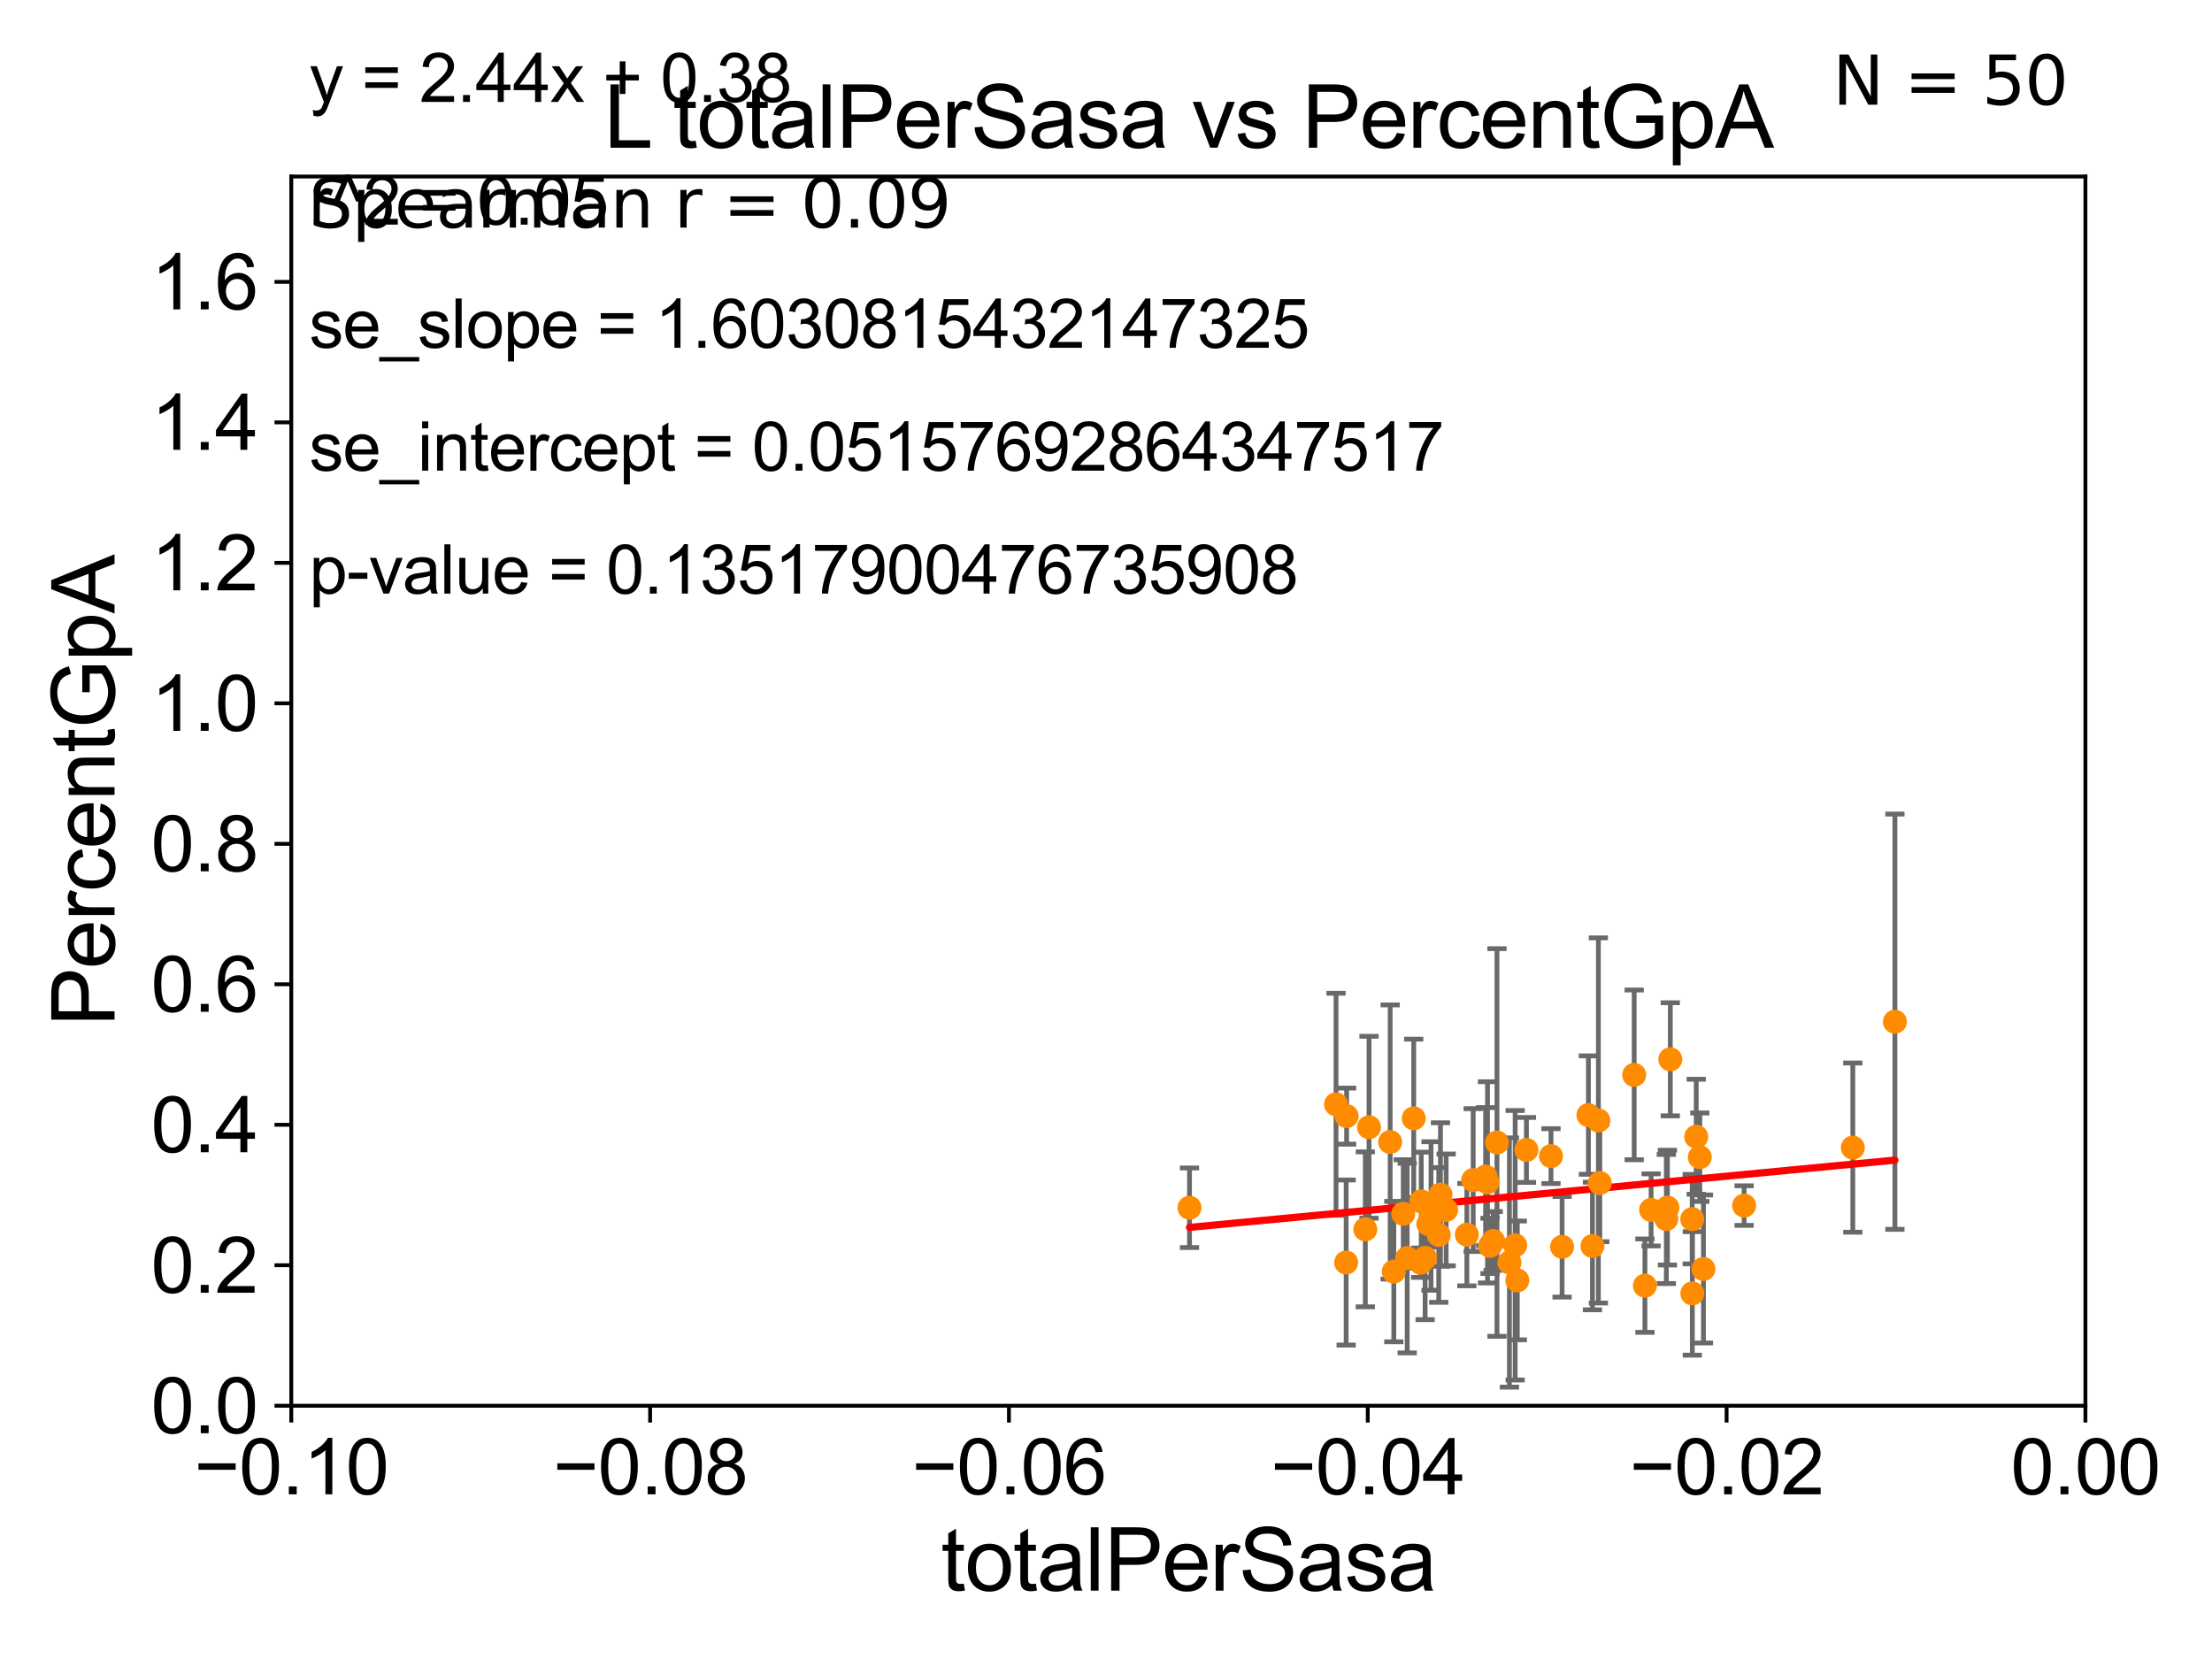 <?xml version="1.0" encoding="utf-8" standalone="no"?>
<!DOCTYPE svg PUBLIC "-//W3C//DTD SVG 1.1//EN"
  "http://www.w3.org/Graphics/SVG/1.1/DTD/svg11.dtd">
<svg xmlns:xlink="http://www.w3.org/1999/xlink" width="460.8pt" height="345.6pt" viewBox="0 0 460.8 345.6" xmlns="http://www.w3.org/2000/svg" version="1.1">
 <defs>
  <style type="text/css">*{stroke-linejoin: round; stroke-linecap: butt}</style>
 </defs>
 <g id="figure_1">
  <g id="patch_1">
   <path d="M 0 345.6 
L 460.8 345.6 
L 460.8 0 
L 0 0 
z
" style="fill: #ffffff"/>
  </g>
  <g id="axes_1">
   <g id="patch_2">
    <path d="M 60.68 292.84 
L 434.43 292.84 
L 434.43 36.775 
L 60.68 36.775 
z
" style="fill: #ffffff"/>
   </g>
   <g id="PathCollection_1">
    <defs>
     <path id="mac546b8208" d="M 0 1.118 
C 0.297 1.118 0.581 1 0.791 0.791 
C 1 0.581 1.118 0.297 1.118 0 
C 1.118 -0.297 1 -0.581 0.791 -0.791 
C 0.581 -1 0.297 -1.118 0 -1.118 
C -0.297 -1.118 -0.581 -1 -0.791 -0.791 
C -1 -0.581 -1.118 -0.297 -1.118 0 
C -1.118 0.297 -1 0.581 -0.791 0.791 
C -0.581 1 -0.297 1.118 0 1.118 
z
" style="stroke: #ff8c00"/>
    </defs>
    <g clip-path="url(#pbaf3caed73)">
     <use xlink:href="#mac546b8208" x="331.738" y="259.567" style="fill: #ff8c00; stroke: #ff8c00"/>
     <use xlink:href="#mac546b8208" x="385.974" y="239.066" style="fill: #ff8c00; stroke: #ff8c00"/>
     <use xlink:href="#mac546b8208" x="352.544" y="269.441" style="fill: #ff8c00; stroke: #ff8c00"/>
     <use xlink:href="#mac546b8208" x="354.859" y="264.352" style="fill: #ff8c00; stroke: #ff8c00"/>
     <use xlink:href="#mac546b8208" x="363.332" y="251.144" style="fill: #ff8c00; stroke: #ff8c00"/>
     <use xlink:href="#mac546b8208" x="347.128" y="253.941" style="fill: #ff8c00; stroke: #ff8c00"/>
     <use xlink:href="#mac546b8208" x="340.43" y="223.915" style="fill: #ff8c00; stroke: #ff8c00"/>
     <use xlink:href="#mac546b8208" x="347.955" y="220.673" style="fill: #ff8c00; stroke: #ff8c00"/>
     <use xlink:href="#mac546b8208" x="352.516" y="253.967" style="fill: #ff8c00; stroke: #ff8c00"/>
     <use xlink:href="#mac546b8208" x="347.356" y="251.568" style="fill: #ff8c00; stroke: #ff8c00"/>
     <use xlink:href="#mac546b8208" x="343.953" y="252.045" style="fill: #ff8c00; stroke: #ff8c00"/>
     <use xlink:href="#mac546b8208" x="342.668" y="267.823" style="fill: #ff8c00; stroke: #ff8c00"/>
     <use xlink:href="#mac546b8208" x="353.357" y="236.801" style="fill: #ff8c00; stroke: #ff8c00"/>
     <use xlink:href="#mac546b8208" x="354.103" y="241.061" style="fill: #ff8c00; stroke: #ff8c00"/>
     <use xlink:href="#mac546b8208" x="394.742" y="212.841" style="fill: #ff8c00; stroke: #ff8c00"/>
     <use xlink:href="#mac546b8208" x="294.505" y="232.979" style="fill: #ff8c00; stroke: #ff8c00"/>
     <use xlink:href="#mac546b8208" x="285.193" y="234.829" style="fill: #ff8c00; stroke: #ff8c00"/>
     <use xlink:href="#mac546b8208" x="290.358" y="264.89" style="fill: #ff8c00; stroke: #ff8c00"/>
     <use xlink:href="#mac546b8208" x="311.069" y="258.511" style="fill: #ff8c00; stroke: #ff8c00"/>
     <use xlink:href="#mac546b8208" x="280.43" y="263.007" style="fill: #ff8c00; stroke: #ff8c00"/>
     <use xlink:href="#mac546b8208" x="298.108" y="253.312" style="fill: #ff8c00; stroke: #ff8c00"/>
     <use xlink:href="#mac546b8208" x="333.27" y="246.435" style="fill: #ff8c00; stroke: #ff8c00"/>
     <use xlink:href="#mac546b8208" x="306.892" y="245.828" style="fill: #ff8c00; stroke: #ff8c00"/>
     <use xlink:href="#mac546b8208" x="316.082" y="266.729" style="fill: #ff8c00; stroke: #ff8c00"/>
     <use xlink:href="#mac546b8208" x="297.555" y="255" style="fill: #ff8c00; stroke: #ff8c00"/>
     <use xlink:href="#mac546b8208" x="296.071" y="250.274" style="fill: #ff8c00; stroke: #ff8c00"/>
     <use xlink:href="#mac546b8208" x="299.718" y="257.264" style="fill: #ff8c00; stroke: #ff8c00"/>
     <use xlink:href="#mac546b8208" x="293.143" y="262.075" style="fill: #ff8c00; stroke: #ff8c00"/>
     <use xlink:href="#mac546b8208" x="311.846" y="237.999" style="fill: #ff8c00; stroke: #ff8c00"/>
     <use xlink:href="#mac546b8208" x="295.938" y="263.043" style="fill: #ff8c00; stroke: #ff8c00"/>
     <use xlink:href="#mac546b8208" x="292.326" y="252.869" style="fill: #ff8c00; stroke: #ff8c00"/>
     <use xlink:href="#mac546b8208" x="314.441" y="263.003" style="fill: #ff8c00; stroke: #ff8c00"/>
     <use xlink:href="#mac546b8208" x="289.597" y="237.902" style="fill: #ff8c00; stroke: #ff8c00"/>
     <use xlink:href="#mac546b8208" x="323.099" y="240.841" style="fill: #ff8c00; stroke: #ff8c00"/>
     <use xlink:href="#mac546b8208" x="305.576" y="257.195" style="fill: #ff8c00; stroke: #ff8c00"/>
     <use xlink:href="#mac546b8208" x="309.479" y="245.109" style="fill: #ff8c00; stroke: #ff8c00"/>
     <use xlink:href="#mac546b8208" x="317.984" y="239.556" style="fill: #ff8c00; stroke: #ff8c00"/>
     <use xlink:href="#mac546b8208" x="315.635" y="259.41" style="fill: #ff8c00; stroke: #ff8c00"/>
     <use xlink:href="#mac546b8208" x="247.794" y="251.594" style="fill: #ff8c00; stroke: #ff8c00"/>
     <use xlink:href="#mac546b8208" x="310.402" y="259.543" style="fill: #ff8c00; stroke: #ff8c00"/>
     <use xlink:href="#mac546b8208" x="296.879" y="262.035" style="fill: #ff8c00; stroke: #ff8c00"/>
     <use xlink:href="#mac546b8208" x="300.074" y="248.845" style="fill: #ff8c00; stroke: #ff8c00"/>
     <use xlink:href="#mac546b8208" x="325.411" y="259.734" style="fill: #ff8c00; stroke: #ff8c00"/>
     <use xlink:href="#mac546b8208" x="309.875" y="246.304" style="fill: #ff8c00; stroke: #ff8c00"/>
     <use xlink:href="#mac546b8208" x="301.258" y="252.041" style="fill: #ff8c00; stroke: #ff8c00"/>
     <use xlink:href="#mac546b8208" x="330.896" y="232.291" style="fill: #ff8c00; stroke: #ff8c00"/>
     <use xlink:href="#mac546b8208" x="284.418" y="256.094" style="fill: #ff8c00; stroke: #ff8c00"/>
     <use xlink:href="#mac546b8208" x="280.526" y="232.508" style="fill: #ff8c00; stroke: #ff8c00"/>
     <use xlink:href="#mac546b8208" x="332.973" y="233.413" style="fill: #ff8c00; stroke: #ff8c00"/>
     <use xlink:href="#mac546b8208" x="278.319" y="230.042" style="fill: #ff8c00; stroke: #ff8c00"/>
    </g>
   </g>
   <g id="matplotlib.axis_1">
    <g id="xtick_1">
     <g id="line2d_1">
      <defs>
       <path id="m6c3dfe6d2a" d="M 0 0 
L 0 3.5 
" style="stroke: #000000; stroke-width: 0.8"/>
      </defs>
      <g>
       <use xlink:href="#m6c3dfe6d2a" x="60.68" y="292.84" style="stroke: #000000; stroke-width: 0.8"/>
      </g>
     </g>
     <g id="text_1">
      <!-- −0.10 -->
      <g transform="translate(40.439 311.293)scale(0.16 -0.16)">
       <defs>
        <path id="ArialMT-2212" d="M 3381 1997 
L 356 1997 
L 356 2522 
L 3381 2522 
L 3381 1997 
z
" transform="scale(0.016)"/>
        <path id="ArialMT-30" d="M 266 2259 
Q 266 3072 433 3567 
Q 600 4063 929 4331 
Q 1259 4600 1759 4600 
Q 2128 4600 2406 4451 
Q 2684 4303 2865 4023 
Q 3047 3744 3150 3342 
Q 3253 2941 3253 2259 
Q 3253 1453 3087 958 
Q 2922 463 2592 192 
Q 2263 -78 1759 -78 
Q 1097 -78 719 397 
Q 266 969 266 2259 
z
M 844 2259 
Q 844 1131 1108 757 
Q 1372 384 1759 384 
Q 2147 384 2411 759 
Q 2675 1134 2675 2259 
Q 2675 3391 2411 3762 
Q 2147 4134 1753 4134 
Q 1366 4134 1134 3806 
Q 844 3388 844 2259 
z
" transform="scale(0.016)"/>
        <path id="ArialMT-2e" d="M 581 0 
L 581 641 
L 1222 641 
L 1222 0 
L 581 0 
z
" transform="scale(0.016)"/>
        <path id="ArialMT-31" d="M 2384 0 
L 1822 0 
L 1822 3584 
Q 1619 3391 1289 3197 
Q 959 3003 697 2906 
L 697 3450 
Q 1169 3672 1522 3987 
Q 1875 4303 2022 4600 
L 2384 4600 
L 2384 0 
z
" transform="scale(0.016)"/>
       </defs>
       <use xlink:href="#ArialMT-2212"/>
       <use xlink:href="#ArialMT-30" x="58.398"/>
       <use xlink:href="#ArialMT-2e" x="114.014"/>
       <use xlink:href="#ArialMT-31" x="141.797"/>
       <use xlink:href="#ArialMT-30" x="197.412"/>
      </g>
     </g>
    </g>
    <g id="xtick_2">
     <g id="line2d_2">
      <g>
       <use xlink:href="#m6c3dfe6d2a" x="135.43" y="292.84" style="stroke: #000000; stroke-width: 0.8"/>
      </g>
     </g>
     <g id="text_2">
      <!-- −0.08 -->
      <g transform="translate(115.189 311.293)scale(0.16 -0.16)">
       <defs>
        <path id="ArialMT-38" d="M 1131 2484 
Q 781 2613 612 2850 
Q 444 3088 444 3419 
Q 444 3919 803 4259 
Q 1163 4600 1759 4600 
Q 2359 4600 2725 4251 
Q 3091 3903 3091 3403 
Q 3091 3084 2923 2848 
Q 2756 2613 2416 2484 
Q 2838 2347 3058 2040 
Q 3278 1734 3278 1309 
Q 3278 722 2862 322 
Q 2447 -78 1769 -78 
Q 1091 -78 675 323 
Q 259 725 259 1325 
Q 259 1772 486 2073 
Q 713 2375 1131 2484 
z
M 1019 3438 
Q 1019 3113 1228 2906 
Q 1438 2700 1772 2700 
Q 2097 2700 2305 2904 
Q 2513 3109 2513 3406 
Q 2513 3716 2298 3927 
Q 2084 4138 1766 4138 
Q 1444 4138 1231 3931 
Q 1019 3725 1019 3438 
z
M 838 1322 
Q 838 1081 952 856 
Q 1066 631 1291 507 
Q 1516 384 1775 384 
Q 2178 384 2440 643 
Q 2703 903 2703 1303 
Q 2703 1709 2433 1975 
Q 2163 2241 1756 2241 
Q 1359 2241 1098 1978 
Q 838 1716 838 1322 
z
" transform="scale(0.016)"/>
       </defs>
       <use xlink:href="#ArialMT-2212"/>
       <use xlink:href="#ArialMT-30" x="58.398"/>
       <use xlink:href="#ArialMT-2e" x="114.014"/>
       <use xlink:href="#ArialMT-30" x="141.797"/>
       <use xlink:href="#ArialMT-38" x="197.412"/>
      </g>
     </g>
    </g>
    <g id="xtick_3">
     <g id="line2d_3">
      <g>
       <use xlink:href="#m6c3dfe6d2a" x="210.18" y="292.84" style="stroke: #000000; stroke-width: 0.8"/>
      </g>
     </g>
     <g id="text_3">
      <!-- −0.06 -->
      <g transform="translate(189.939 311.293)scale(0.16 -0.16)">
       <defs>
        <path id="ArialMT-36" d="M 3184 3459 
L 2625 3416 
Q 2550 3747 2413 3897 
Q 2184 4138 1850 4138 
Q 1581 4138 1378 3988 
Q 1113 3794 959 3422 
Q 806 3050 800 2363 
Q 1003 2672 1297 2822 
Q 1591 2972 1913 2972 
Q 2475 2972 2870 2558 
Q 3266 2144 3266 1488 
Q 3266 1056 3080 686 
Q 2894 316 2569 119 
Q 2244 -78 1831 -78 
Q 1128 -78 684 439 
Q 241 956 241 2144 
Q 241 3472 731 4075 
Q 1159 4600 1884 4600 
Q 2425 4600 2770 4297 
Q 3116 3994 3184 3459 
z
M 888 1484 
Q 888 1194 1011 928 
Q 1134 663 1356 523 
Q 1578 384 1822 384 
Q 2178 384 2434 671 
Q 2691 959 2691 1453 
Q 2691 1928 2437 2201 
Q 2184 2475 1800 2475 
Q 1419 2475 1153 2201 
Q 888 1928 888 1484 
z
" transform="scale(0.016)"/>
       </defs>
       <use xlink:href="#ArialMT-2212"/>
       <use xlink:href="#ArialMT-30" x="58.398"/>
       <use xlink:href="#ArialMT-2e" x="114.014"/>
       <use xlink:href="#ArialMT-30" x="141.797"/>
       <use xlink:href="#ArialMT-36" x="197.412"/>
      </g>
     </g>
    </g>
    <g id="xtick_4">
     <g id="line2d_4">
      <g>
       <use xlink:href="#m6c3dfe6d2a" x="284.93" y="292.84" style="stroke: #000000; stroke-width: 0.8"/>
      </g>
     </g>
     <g id="text_4">
      <!-- −0.04 -->
      <g transform="translate(264.689 311.293)scale(0.16 -0.16)">
       <defs>
        <path id="ArialMT-34" d="M 2069 0 
L 2069 1097 
L 81 1097 
L 81 1613 
L 2172 4581 
L 2631 4581 
L 2631 1613 
L 3250 1613 
L 3250 1097 
L 2631 1097 
L 2631 0 
L 2069 0 
z
M 2069 1613 
L 2069 3678 
L 634 1613 
L 2069 1613 
z
" transform="scale(0.016)"/>
       </defs>
       <use xlink:href="#ArialMT-2212"/>
       <use xlink:href="#ArialMT-30" x="58.398"/>
       <use xlink:href="#ArialMT-2e" x="114.014"/>
       <use xlink:href="#ArialMT-30" x="141.797"/>
       <use xlink:href="#ArialMT-34" x="197.412"/>
      </g>
     </g>
    </g>
    <g id="xtick_5">
     <g id="line2d_5">
      <g>
       <use xlink:href="#m6c3dfe6d2a" x="359.68" y="292.84" style="stroke: #000000; stroke-width: 0.8"/>
      </g>
     </g>
     <g id="text_5">
      <!-- −0.02 -->
      <g transform="translate(339.439 311.293)scale(0.16 -0.16)">
       <defs>
        <path id="ArialMT-32" d="M 3222 541 
L 3222 0 
L 194 0 
Q 188 203 259 391 
Q 375 700 629 1000 
Q 884 1300 1366 1694 
Q 2113 2306 2375 2664 
Q 2638 3022 2638 3341 
Q 2638 3675 2398 3904 
Q 2159 4134 1775 4134 
Q 1369 4134 1125 3890 
Q 881 3647 878 3216 
L 300 3275 
Q 359 3922 746 4261 
Q 1134 4600 1788 4600 
Q 2447 4600 2831 4234 
Q 3216 3869 3216 3328 
Q 3216 3053 3103 2787 
Q 2991 2522 2730 2228 
Q 2469 1934 1863 1422 
Q 1356 997 1212 845 
Q 1069 694 975 541 
L 3222 541 
z
" transform="scale(0.016)"/>
       </defs>
       <use xlink:href="#ArialMT-2212"/>
       <use xlink:href="#ArialMT-30" x="58.398"/>
       <use xlink:href="#ArialMT-2e" x="114.014"/>
       <use xlink:href="#ArialMT-30" x="141.797"/>
       <use xlink:href="#ArialMT-32" x="197.412"/>
      </g>
     </g>
    </g>
    <g id="xtick_6">
     <g id="line2d_6">
      <g>
       <use xlink:href="#m6c3dfe6d2a" x="434.43" y="292.84" style="stroke: #000000; stroke-width: 0.8"/>
      </g>
     </g>
     <g id="text_6">
      <!-- 0.00 -->
      <g transform="translate(418.861 311.293)scale(0.16 -0.16)">
       <use xlink:href="#ArialMT-30"/>
       <use xlink:href="#ArialMT-2e" x="55.615"/>
       <use xlink:href="#ArialMT-30" x="83.398"/>
       <use xlink:href="#ArialMT-30" x="139.014"/>
      </g>
     </g>
    </g>
    <g id="text_7">
     <!-- totalPerSasa -->
     <g transform="translate(196.027 331.357)scale(0.18 -0.18)">
      <defs>
       <path id="ArialMT-74" d="M 1650 503 
L 1731 6 
Q 1494 -44 1306 -44 
Q 1000 -44 831 53 
Q 663 150 594 308 
Q 525 466 525 972 
L 525 2881 
L 113 2881 
L 113 3319 
L 525 3319 
L 525 4141 
L 1084 4478 
L 1084 3319 
L 1650 3319 
L 1650 2881 
L 1084 2881 
L 1084 941 
Q 1084 700 1114 631 
Q 1144 563 1211 522 
Q 1278 481 1403 481 
Q 1497 481 1650 503 
z
" transform="scale(0.016)"/>
       <path id="ArialMT-6f" d="M 213 1659 
Q 213 2581 725 3025 
Q 1153 3394 1769 3394 
Q 2453 3394 2887 2945 
Q 3322 2497 3322 1706 
Q 3322 1066 3130 698 
Q 2938 331 2570 128 
Q 2203 -75 1769 -75 
Q 1072 -75 642 372 
Q 213 819 213 1659 
z
M 791 1659 
Q 791 1022 1069 705 
Q 1347 388 1769 388 
Q 2188 388 2466 706 
Q 2744 1025 2744 1678 
Q 2744 2294 2464 2611 
Q 2184 2928 1769 2928 
Q 1347 2928 1069 2612 
Q 791 2297 791 1659 
z
" transform="scale(0.016)"/>
       <path id="ArialMT-61" d="M 2588 409 
Q 2275 144 1986 34 
Q 1697 -75 1366 -75 
Q 819 -75 525 192 
Q 231 459 231 875 
Q 231 1119 342 1320 
Q 453 1522 633 1644 
Q 813 1766 1038 1828 
Q 1203 1872 1538 1913 
Q 2219 1994 2541 2106 
Q 2544 2222 2544 2253 
Q 2544 2597 2384 2738 
Q 2169 2928 1744 2928 
Q 1347 2928 1158 2789 
Q 969 2650 878 2297 
L 328 2372 
Q 403 2725 575 2942 
Q 747 3159 1072 3276 
Q 1397 3394 1825 3394 
Q 2250 3394 2515 3294 
Q 2781 3194 2906 3042 
Q 3031 2891 3081 2659 
Q 3109 2516 3109 2141 
L 3109 1391 
Q 3109 606 3145 398 
Q 3181 191 3288 0 
L 2700 0 
Q 2613 175 2588 409 
z
M 2541 1666 
Q 2234 1541 1622 1453 
Q 1275 1403 1131 1340 
Q 988 1278 909 1158 
Q 831 1038 831 891 
Q 831 666 1001 516 
Q 1172 366 1500 366 
Q 1825 366 2078 508 
Q 2331 650 2450 897 
Q 2541 1088 2541 1459 
L 2541 1666 
z
" transform="scale(0.016)"/>
       <path id="ArialMT-6c" d="M 409 0 
L 409 4581 
L 972 4581 
L 972 0 
L 409 0 
z
" transform="scale(0.016)"/>
       <path id="ArialMT-50" d="M 494 0 
L 494 4581 
L 2222 4581 
Q 2678 4581 2919 4538 
Q 3256 4481 3484 4323 
Q 3713 4166 3852 3881 
Q 3991 3597 3991 3256 
Q 3991 2672 3619 2267 
Q 3247 1863 2275 1863 
L 1100 1863 
L 1100 0 
L 494 0 
z
M 1100 2403 
L 2284 2403 
Q 2872 2403 3119 2622 
Q 3366 2841 3366 3238 
Q 3366 3525 3220 3729 
Q 3075 3934 2838 4000 
Q 2684 4041 2272 4041 
L 1100 4041 
L 1100 2403 
z
" transform="scale(0.016)"/>
       <path id="ArialMT-65" d="M 2694 1069 
L 3275 997 
Q 3138 488 2766 206 
Q 2394 -75 1816 -75 
Q 1088 -75 661 373 
Q 234 822 234 1631 
Q 234 2469 665 2931 
Q 1097 3394 1784 3394 
Q 2450 3394 2872 2941 
Q 3294 2488 3294 1666 
Q 3294 1616 3291 1516 
L 816 1516 
Q 847 969 1125 678 
Q 1403 388 1819 388 
Q 2128 388 2347 550 
Q 2566 713 2694 1069 
z
M 847 1978 
L 2700 1978 
Q 2663 2397 2488 2606 
Q 2219 2931 1791 2931 
Q 1403 2931 1139 2672 
Q 875 2413 847 1978 
z
" transform="scale(0.016)"/>
       <path id="ArialMT-72" d="M 416 0 
L 416 3319 
L 922 3319 
L 922 2816 
Q 1116 3169 1280 3281 
Q 1444 3394 1641 3394 
Q 1925 3394 2219 3213 
L 2025 2691 
Q 1819 2813 1613 2813 
Q 1428 2813 1281 2702 
Q 1134 2591 1072 2394 
Q 978 2094 978 1738 
L 978 0 
L 416 0 
z
" transform="scale(0.016)"/>
       <path id="ArialMT-53" d="M 288 1472 
L 859 1522 
Q 900 1178 1048 958 
Q 1197 738 1509 602 
Q 1822 466 2213 466 
Q 2559 466 2825 569 
Q 3091 672 3220 851 
Q 3350 1031 3350 1244 
Q 3350 1459 3225 1620 
Q 3100 1781 2813 1891 
Q 2628 1963 1997 2114 
Q 1366 2266 1113 2400 
Q 784 2572 623 2826 
Q 463 3081 463 3397 
Q 463 3744 659 4045 
Q 856 4347 1234 4503 
Q 1613 4659 2075 4659 
Q 2584 4659 2973 4495 
Q 3363 4331 3572 4012 
Q 3781 3694 3797 3291 
L 3216 3247 
Q 3169 3681 2898 3903 
Q 2628 4125 2100 4125 
Q 1550 4125 1298 3923 
Q 1047 3722 1047 3438 
Q 1047 3191 1225 3031 
Q 1400 2872 2139 2705 
Q 2878 2538 3153 2413 
Q 3553 2228 3743 1945 
Q 3934 1663 3934 1294 
Q 3934 928 3725 604 
Q 3516 281 3123 101 
Q 2731 -78 2241 -78 
Q 1619 -78 1198 103 
Q 778 284 539 648 
Q 300 1013 288 1472 
z
" transform="scale(0.016)"/>
       <path id="ArialMT-73" d="M 197 991 
L 753 1078 
Q 800 744 1014 566 
Q 1228 388 1613 388 
Q 2000 388 2187 545 
Q 2375 703 2375 916 
Q 2375 1106 2209 1216 
Q 2094 1291 1634 1406 
Q 1016 1563 777 1677 
Q 538 1791 414 1992 
Q 291 2194 291 2438 
Q 291 2659 392 2848 
Q 494 3038 669 3163 
Q 800 3259 1026 3326 
Q 1253 3394 1513 3394 
Q 1903 3394 2198 3281 
Q 2494 3169 2634 2976 
Q 2775 2784 2828 2463 
L 2278 2388 
Q 2241 2644 2061 2787 
Q 1881 2931 1553 2931 
Q 1166 2931 1000 2803 
Q 834 2675 834 2503 
Q 834 2394 903 2306 
Q 972 2216 1119 2156 
Q 1203 2125 1616 2013 
Q 2213 1853 2448 1751 
Q 2684 1650 2818 1456 
Q 2953 1263 2953 975 
Q 2953 694 2789 445 
Q 2625 197 2315 61 
Q 2006 -75 1616 -75 
Q 969 -75 630 194 
Q 291 463 197 991 
z
" transform="scale(0.016)"/>
      </defs>
      <use xlink:href="#ArialMT-74"/>
      <use xlink:href="#ArialMT-6f" x="27.783"/>
      <use xlink:href="#ArialMT-74" x="83.398"/>
      <use xlink:href="#ArialMT-61" x="111.182"/>
      <use xlink:href="#ArialMT-6c" x="166.797"/>
      <use xlink:href="#ArialMT-50" x="189.014"/>
      <use xlink:href="#ArialMT-65" x="255.713"/>
      <use xlink:href="#ArialMT-72" x="311.328"/>
      <use xlink:href="#ArialMT-53" x="344.629"/>
      <use xlink:href="#ArialMT-61" x="411.328"/>
      <use xlink:href="#ArialMT-73" x="466.943"/>
      <use xlink:href="#ArialMT-61" x="516.943"/>
     </g>
    </g>
   </g>
   <g id="matplotlib.axis_2">
    <g id="ytick_1">
     <g id="line2d_7">
      <defs>
       <path id="m8e1aadf49d" d="M 0 0 
L -3.5 0 
" style="stroke: #000000; stroke-width: 0.8"/>
      </defs>
      <g>
       <use xlink:href="#m8e1aadf49d" x="60.68" y="292.84" style="stroke: #000000; stroke-width: 0.8"/>
      </g>
     </g>
     <g id="text_8">
      <!-- 0.0 -->
      <g transform="translate(31.44 298.566)scale(0.16 -0.16)">
       <use xlink:href="#ArialMT-30"/>
       <use xlink:href="#ArialMT-2e" x="55.615"/>
       <use xlink:href="#ArialMT-30" x="83.398"/>
      </g>
     </g>
    </g>
    <g id="ytick_2">
     <g id="line2d_8">
      <g>
       <use xlink:href="#m8e1aadf49d" x="60.68" y="263.575" style="stroke: #000000; stroke-width: 0.8"/>
      </g>
     </g>
     <g id="text_9">
      <!-- 0.2 -->
      <g transform="translate(31.44 269.302)scale(0.16 -0.16)">
       <use xlink:href="#ArialMT-30"/>
       <use xlink:href="#ArialMT-2e" x="55.615"/>
       <use xlink:href="#ArialMT-32" x="83.398"/>
      </g>
     </g>
    </g>
    <g id="ytick_3">
     <g id="line2d_9">
      <g>
       <use xlink:href="#m8e1aadf49d" x="60.68" y="234.311" style="stroke: #000000; stroke-width: 0.8"/>
      </g>
     </g>
     <g id="text_10">
      <!-- 0.4 -->
      <g transform="translate(31.44 240.037)scale(0.16 -0.16)">
       <use xlink:href="#ArialMT-30"/>
       <use xlink:href="#ArialMT-2e" x="55.615"/>
       <use xlink:href="#ArialMT-34" x="83.398"/>
      </g>
     </g>
    </g>
    <g id="ytick_4">
     <g id="line2d_10">
      <g>
       <use xlink:href="#m8e1aadf49d" x="60.68" y="205.046" style="stroke: #000000; stroke-width: 0.8"/>
      </g>
     </g>
     <g id="text_11">
      <!-- 0.6 -->
      <g transform="translate(31.44 210.772)scale(0.16 -0.16)">
       <use xlink:href="#ArialMT-30"/>
       <use xlink:href="#ArialMT-2e" x="55.615"/>
       <use xlink:href="#ArialMT-36" x="83.398"/>
      </g>
     </g>
    </g>
    <g id="ytick_5">
     <g id="line2d_11">
      <g>
       <use xlink:href="#m8e1aadf49d" x="60.68" y="175.782" style="stroke: #000000; stroke-width: 0.8"/>
      </g>
     </g>
     <g id="text_12">
      <!-- 0.8 -->
      <g transform="translate(31.44 181.508)scale(0.16 -0.16)">
       <use xlink:href="#ArialMT-30"/>
       <use xlink:href="#ArialMT-2e" x="55.615"/>
       <use xlink:href="#ArialMT-38" x="83.398"/>
      </g>
     </g>
    </g>
    <g id="ytick_6">
     <g id="line2d_12">
      <g>
       <use xlink:href="#m8e1aadf49d" x="60.68" y="146.517" style="stroke: #000000; stroke-width: 0.8"/>
      </g>
     </g>
     <g id="text_13">
      <!-- 1.0 -->
      <g transform="translate(31.44 152.243)scale(0.16 -0.16)">
       <use xlink:href="#ArialMT-31"/>
       <use xlink:href="#ArialMT-2e" x="55.615"/>
       <use xlink:href="#ArialMT-30" x="83.398"/>
      </g>
     </g>
    </g>
    <g id="ytick_7">
     <g id="line2d_13">
      <g>
       <use xlink:href="#m8e1aadf49d" x="60.68" y="117.252" style="stroke: #000000; stroke-width: 0.8"/>
      </g>
     </g>
     <g id="text_14">
      <!-- 1.2 -->
      <g transform="translate(31.44 122.979)scale(0.16 -0.16)">
       <use xlink:href="#ArialMT-31"/>
       <use xlink:href="#ArialMT-2e" x="55.615"/>
       <use xlink:href="#ArialMT-32" x="83.398"/>
      </g>
     </g>
    </g>
    <g id="ytick_8">
     <g id="line2d_14">
      <g>
       <use xlink:href="#m8e1aadf49d" x="60.68" y="87.988" style="stroke: #000000; stroke-width: 0.8"/>
      </g>
     </g>
     <g id="text_15">
      <!-- 1.4 -->
      <g transform="translate(31.44 93.714)scale(0.16 -0.16)">
       <use xlink:href="#ArialMT-31"/>
       <use xlink:href="#ArialMT-2e" x="55.615"/>
       <use xlink:href="#ArialMT-34" x="83.398"/>
      </g>
     </g>
    </g>
    <g id="ytick_9">
     <g id="line2d_15">
      <g>
       <use xlink:href="#m8e1aadf49d" x="60.68" y="58.723" style="stroke: #000000; stroke-width: 0.8"/>
      </g>
     </g>
     <g id="text_16">
      <!-- 1.6 -->
      <g transform="translate(31.44 64.45)scale(0.16 -0.16)">
       <use xlink:href="#ArialMT-31"/>
       <use xlink:href="#ArialMT-2e" x="55.615"/>
       <use xlink:href="#ArialMT-36" x="83.398"/>
      </g>
     </g>
    </g>
    <g id="text_17">
     <!-- PercentGpA -->
     <g transform="translate(23.863 213.831)rotate(-90)scale(0.18 -0.18)">
      <defs>
       <path id="ArialMT-63" d="M 2588 1216 
L 3141 1144 
Q 3050 572 2676 248 
Q 2303 -75 1759 -75 
Q 1078 -75 664 370 
Q 250 816 250 1647 
Q 250 2184 428 2587 
Q 606 2991 970 3192 
Q 1334 3394 1763 3394 
Q 2303 3394 2647 3120 
Q 2991 2847 3088 2344 
L 2541 2259 
Q 2463 2594 2264 2762 
Q 2066 2931 1784 2931 
Q 1359 2931 1093 2626 
Q 828 2322 828 1663 
Q 828 994 1084 691 
Q 1341 388 1753 388 
Q 2084 388 2306 591 
Q 2528 794 2588 1216 
z
" transform="scale(0.016)"/>
       <path id="ArialMT-6e" d="M 422 0 
L 422 3319 
L 928 3319 
L 928 2847 
Q 1294 3394 1984 3394 
Q 2284 3394 2536 3286 
Q 2788 3178 2913 3003 
Q 3038 2828 3088 2588 
Q 3119 2431 3119 2041 
L 3119 0 
L 2556 0 
L 2556 2019 
Q 2556 2363 2490 2533 
Q 2425 2703 2258 2804 
Q 2091 2906 1866 2906 
Q 1506 2906 1245 2678 
Q 984 2450 984 1813 
L 984 0 
L 422 0 
z
" transform="scale(0.016)"/>
       <path id="ArialMT-47" d="M 2638 1797 
L 2638 2334 
L 4578 2338 
L 4578 638 
Q 4131 281 3656 101 
Q 3181 -78 2681 -78 
Q 2006 -78 1454 211 
Q 903 500 622 1047 
Q 341 1594 341 2269 
Q 341 2938 620 3517 
Q 900 4097 1425 4378 
Q 1950 4659 2634 4659 
Q 3131 4659 3532 4498 
Q 3934 4338 4162 4050 
Q 4391 3763 4509 3300 
L 3963 3150 
Q 3859 3500 3706 3700 
Q 3553 3900 3268 4020 
Q 2984 4141 2638 4141 
Q 2222 4141 1919 4014 
Q 1616 3888 1430 3681 
Q 1244 3475 1141 3228 
Q 966 2803 966 2306 
Q 966 1694 1177 1281 
Q 1388 869 1791 669 
Q 2194 469 2647 469 
Q 3041 469 3416 620 
Q 3791 772 3984 944 
L 3984 1797 
L 2638 1797 
z
" transform="scale(0.016)"/>
       <path id="ArialMT-70" d="M 422 -1272 
L 422 3319 
L 934 3319 
L 934 2888 
Q 1116 3141 1344 3267 
Q 1572 3394 1897 3394 
Q 2322 3394 2647 3175 
Q 2972 2956 3137 2557 
Q 3303 2159 3303 1684 
Q 3303 1175 3120 767 
Q 2938 359 2589 142 
Q 2241 -75 1856 -75 
Q 1575 -75 1351 44 
Q 1128 163 984 344 
L 984 -1272 
L 422 -1272 
z
M 931 1641 
Q 931 1000 1190 694 
Q 1450 388 1819 388 
Q 2194 388 2461 705 
Q 2728 1022 2728 1688 
Q 2728 2322 2467 2637 
Q 2206 2953 1844 2953 
Q 1484 2953 1207 2617 
Q 931 2281 931 1641 
z
" transform="scale(0.016)"/>
       <path id="ArialMT-41" d="M -9 0 
L 1750 4581 
L 2403 4581 
L 4278 0 
L 3588 0 
L 3053 1388 
L 1138 1388 
L 634 0 
L -9 0 
z
M 1313 1881 
L 2866 1881 
L 2388 3150 
Q 2169 3728 2063 4100 
Q 1975 3659 1816 3225 
L 1313 1881 
z
" transform="scale(0.016)"/>
      </defs>
      <use xlink:href="#ArialMT-50"/>
      <use xlink:href="#ArialMT-65" x="66.699"/>
      <use xlink:href="#ArialMT-72" x="122.314"/>
      <use xlink:href="#ArialMT-63" x="155.615"/>
      <use xlink:href="#ArialMT-65" x="205.615"/>
      <use xlink:href="#ArialMT-6e" x="261.23"/>
      <use xlink:href="#ArialMT-74" x="316.846"/>
      <use xlink:href="#ArialMT-47" x="344.629"/>
      <use xlink:href="#ArialMT-70" x="422.412"/>
      <use xlink:href="#ArialMT-41" x="478.027"/>
     </g>
    </g>
   </g>
   <g id="LineCollection_1">
    <path d="M 331.738 272.864 
L 331.738 246.271 
" clip-path="url(#pbaf3caed73)" style="fill: none; stroke: #696969"/>
    <path d="M 385.974 256.69 
L 385.974 221.441 
" clip-path="url(#pbaf3caed73)" style="fill: none; stroke: #696969"/>
    <path d="M 352.544 282.303 
L 352.544 256.578 
" clip-path="url(#pbaf3caed73)" style="fill: none; stroke: #696969"/>
    <path d="M 354.859 279.767 
L 354.859 248.938 
" clip-path="url(#pbaf3caed73)" style="fill: none; stroke: #696969"/>
    <path d="M 363.332 255.268 
L 363.332 247.021 
" clip-path="url(#pbaf3caed73)" style="fill: none; stroke: #696969"/>
    <path d="M 347.128 267.385 
L 347.128 240.497 
" clip-path="url(#pbaf3caed73)" style="fill: none; stroke: #696969"/>
    <path d="M 340.43 241.594 
L 340.43 206.236 
" clip-path="url(#pbaf3caed73)" style="fill: none; stroke: #696969"/>
    <path d="M 347.955 232.452 
L 347.955 208.893 
" clip-path="url(#pbaf3caed73)" style="fill: none; stroke: #696969"/>
    <path d="M 352.516 263.286 
L 352.516 244.648 
" clip-path="url(#pbaf3caed73)" style="fill: none; stroke: #696969"/>
    <path d="M 347.356 263.519 
L 347.356 239.616 
" clip-path="url(#pbaf3caed73)" style="fill: none; stroke: #696969"/>
    <path d="M 343.953 259.556 
L 343.953 244.534 
" clip-path="url(#pbaf3caed73)" style="fill: none; stroke: #696969"/>
    <path d="M 342.668 277.554 
L 342.668 258.093 
" clip-path="url(#pbaf3caed73)" style="fill: none; stroke: #696969"/>
    <path d="M 353.357 248.777 
L 353.357 224.825 
" clip-path="url(#pbaf3caed73)" style="fill: none; stroke: #696969"/>
    <path d="M 354.103 250.273 
L 354.103 231.849 
" clip-path="url(#pbaf3caed73)" style="fill: none; stroke: #696969"/>
    <path d="M 394.742 256.096 
L 394.742 169.585 
" clip-path="url(#pbaf3caed73)" style="fill: none; stroke: #696969"/>
    <path d="M 294.505 249.483 
L 294.505 216.475 
" clip-path="url(#pbaf3caed73)" style="fill: none; stroke: #696969"/>
    <path d="M 285.193 253.778 
L 285.193 215.881 
" clip-path="url(#pbaf3caed73)" style="fill: none; stroke: #696969"/>
    <path d="M 290.358 279.519 
L 290.358 250.26 
" clip-path="url(#pbaf3caed73)" style="fill: none; stroke: #696969"/>
    <path d="M 311.069 264.631 
L 311.069 252.392 
" clip-path="url(#pbaf3caed73)" style="fill: none; stroke: #696969"/>
    <path d="M 280.43 280.203 
L 280.43 245.812 
" clip-path="url(#pbaf3caed73)" style="fill: none; stroke: #696969"/>
    <path d="M 298.108 268.777 
L 298.108 237.846 
" clip-path="url(#pbaf3caed73)" style="fill: none; stroke: #696969"/>
    <path d="M 333.27 258.675 
L 333.27 234.195 
" clip-path="url(#pbaf3caed73)" style="fill: none; stroke: #696969"/>
    <path d="M 306.892 260.704 
L 306.892 230.953 
" clip-path="url(#pbaf3caed73)" style="fill: none; stroke: #696969"/>
    <path d="M 316.082 279.104 
L 316.082 254.354 
" clip-path="url(#pbaf3caed73)" style="fill: none; stroke: #696969"/>
    <path d="M 297.555 259.798 
L 297.555 250.201 
" clip-path="url(#pbaf3caed73)" style="fill: none; stroke: #696969"/>
    <path d="M 296.071 260.531 
L 296.071 240.018 
" clip-path="url(#pbaf3caed73)" style="fill: none; stroke: #696969"/>
    <path d="M 299.718 271.295 
L 299.718 243.234 
" clip-path="url(#pbaf3caed73)" style="fill: none; stroke: #696969"/>
    <path d="M 293.143 281.829 
L 293.143 242.322 
" clip-path="url(#pbaf3caed73)" style="fill: none; stroke: #696969"/>
    <path d="M 311.846 278.378 
L 311.846 197.62 
" clip-path="url(#pbaf3caed73)" style="fill: none; stroke: #696969"/>
    <path d="M 295.938 266.095 
L 295.938 259.991 
" clip-path="url(#pbaf3caed73)" style="fill: none; stroke: #696969"/>
    <path d="M 292.326 264.144 
L 292.326 241.594 
" clip-path="url(#pbaf3caed73)" style="fill: none; stroke: #696969"/>
    <path d="M 314.441 288.965 
L 314.441 237.042 
" clip-path="url(#pbaf3caed73)" style="fill: none; stroke: #696969"/>
    <path d="M 289.597 266.457 
L 289.597 209.348 
" clip-path="url(#pbaf3caed73)" style="fill: none; stroke: #696969"/>
    <path d="M 323.099 246.554 
L 323.099 235.127 
" clip-path="url(#pbaf3caed73)" style="fill: none; stroke: #696969"/>
    <path d="M 305.576 267.856 
L 305.576 246.534 
" clip-path="url(#pbaf3caed73)" style="fill: none; stroke: #696969"/>
    <path d="M 309.479 259.484 
L 309.479 230.733 
" clip-path="url(#pbaf3caed73)" style="fill: none; stroke: #696969"/>
    <path d="M 317.984 246.322 
L 317.984 232.79 
" clip-path="url(#pbaf3caed73)" style="fill: none; stroke: #696969"/>
    <path d="M 315.635 287.476 
L 315.635 231.343 
" clip-path="url(#pbaf3caed73)" style="fill: none; stroke: #696969"/>
    <path d="M 247.794 259.884 
L 247.794 243.305 
" clip-path="url(#pbaf3caed73)" style="fill: none; stroke: #696969"/>
    <path d="M 310.402 265.293 
L 310.402 253.793 
" clip-path="url(#pbaf3caed73)" style="fill: none; stroke: #696969"/>
    <path d="M 296.879 274.907 
L 296.879 249.164 
" clip-path="url(#pbaf3caed73)" style="fill: none; stroke: #696969"/>
    <path d="M 300.074 263.794 
L 300.074 233.897 
" clip-path="url(#pbaf3caed73)" style="fill: none; stroke: #696969"/>
    <path d="M 325.411 270.211 
L 325.411 249.257 
" clip-path="url(#pbaf3caed73)" style="fill: none; stroke: #696969"/>
    <path d="M 309.875 267.265 
L 309.875 225.344 
" clip-path="url(#pbaf3caed73)" style="fill: none; stroke: #696969"/>
    <path d="M 301.258 263.68 
L 301.258 240.402 
" clip-path="url(#pbaf3caed73)" style="fill: none; stroke: #696969"/>
    <path d="M 330.896 244.625 
L 330.896 219.956 
" clip-path="url(#pbaf3caed73)" style="fill: none; stroke: #696969"/>
    <path d="M 284.418 272.236 
L 284.418 239.952 
" clip-path="url(#pbaf3caed73)" style="fill: none; stroke: #696969"/>
    <path d="M 280.526 238.349 
L 280.526 226.668 
" clip-path="url(#pbaf3caed73)" style="fill: none; stroke: #696969"/>
    <path d="M 332.973 271.451 
L 332.973 195.376 
" clip-path="url(#pbaf3caed73)" style="fill: none; stroke: #696969"/>
    <path d="M 278.319 253.172 
L 278.319 206.911 
" clip-path="url(#pbaf3caed73)" style="fill: none; stroke: #696969"/>
   </g>
   <g id="line2d_16">
    <defs>
     <path id="m3ed0b1a513" d="M 2 0 
L -2 -0 
" style="stroke: #696969"/>
    </defs>
    <g clip-path="url(#pbaf3caed73)">
     <use xlink:href="#m3ed0b1a513" x="331.738" y="272.864" style="fill: #696969; stroke: #696969"/>
     <use xlink:href="#m3ed0b1a513" x="385.974" y="256.69" style="fill: #696969; stroke: #696969"/>
     <use xlink:href="#m3ed0b1a513" x="352.544" y="282.303" style="fill: #696969; stroke: #696969"/>
     <use xlink:href="#m3ed0b1a513" x="354.859" y="279.767" style="fill: #696969; stroke: #696969"/>
     <use xlink:href="#m3ed0b1a513" x="363.332" y="255.268" style="fill: #696969; stroke: #696969"/>
     <use xlink:href="#m3ed0b1a513" x="347.128" y="267.385" style="fill: #696969; stroke: #696969"/>
     <use xlink:href="#m3ed0b1a513" x="340.43" y="241.594" style="fill: #696969; stroke: #696969"/>
     <use xlink:href="#m3ed0b1a513" x="347.955" y="232.452" style="fill: #696969; stroke: #696969"/>
     <use xlink:href="#m3ed0b1a513" x="352.516" y="263.286" style="fill: #696969; stroke: #696969"/>
     <use xlink:href="#m3ed0b1a513" x="347.356" y="263.519" style="fill: #696969; stroke: #696969"/>
     <use xlink:href="#m3ed0b1a513" x="343.953" y="259.556" style="fill: #696969; stroke: #696969"/>
     <use xlink:href="#m3ed0b1a513" x="342.668" y="277.554" style="fill: #696969; stroke: #696969"/>
     <use xlink:href="#m3ed0b1a513" x="353.357" y="248.777" style="fill: #696969; stroke: #696969"/>
     <use xlink:href="#m3ed0b1a513" x="354.103" y="250.273" style="fill: #696969; stroke: #696969"/>
     <use xlink:href="#m3ed0b1a513" x="394.742" y="256.096" style="fill: #696969; stroke: #696969"/>
     <use xlink:href="#m3ed0b1a513" x="294.505" y="249.483" style="fill: #696969; stroke: #696969"/>
     <use xlink:href="#m3ed0b1a513" x="285.193" y="253.778" style="fill: #696969; stroke: #696969"/>
     <use xlink:href="#m3ed0b1a513" x="290.358" y="279.519" style="fill: #696969; stroke: #696969"/>
     <use xlink:href="#m3ed0b1a513" x="311.069" y="264.631" style="fill: #696969; stroke: #696969"/>
     <use xlink:href="#m3ed0b1a513" x="280.43" y="280.203" style="fill: #696969; stroke: #696969"/>
     <use xlink:href="#m3ed0b1a513" x="298.108" y="268.777" style="fill: #696969; stroke: #696969"/>
     <use xlink:href="#m3ed0b1a513" x="333.27" y="258.675" style="fill: #696969; stroke: #696969"/>
     <use xlink:href="#m3ed0b1a513" x="306.892" y="260.704" style="fill: #696969; stroke: #696969"/>
     <use xlink:href="#m3ed0b1a513" x="316.082" y="279.104" style="fill: #696969; stroke: #696969"/>
     <use xlink:href="#m3ed0b1a513" x="297.555" y="259.798" style="fill: #696969; stroke: #696969"/>
     <use xlink:href="#m3ed0b1a513" x="296.071" y="260.531" style="fill: #696969; stroke: #696969"/>
     <use xlink:href="#m3ed0b1a513" x="299.718" y="271.295" style="fill: #696969; stroke: #696969"/>
     <use xlink:href="#m3ed0b1a513" x="293.143" y="281.829" style="fill: #696969; stroke: #696969"/>
     <use xlink:href="#m3ed0b1a513" x="311.846" y="278.378" style="fill: #696969; stroke: #696969"/>
     <use xlink:href="#m3ed0b1a513" x="295.938" y="266.095" style="fill: #696969; stroke: #696969"/>
     <use xlink:href="#m3ed0b1a513" x="292.326" y="264.144" style="fill: #696969; stroke: #696969"/>
     <use xlink:href="#m3ed0b1a513" x="314.441" y="288.965" style="fill: #696969; stroke: #696969"/>
     <use xlink:href="#m3ed0b1a513" x="289.597" y="266.457" style="fill: #696969; stroke: #696969"/>
     <use xlink:href="#m3ed0b1a513" x="323.099" y="246.554" style="fill: #696969; stroke: #696969"/>
     <use xlink:href="#m3ed0b1a513" x="305.576" y="267.856" style="fill: #696969; stroke: #696969"/>
     <use xlink:href="#m3ed0b1a513" x="309.479" y="259.484" style="fill: #696969; stroke: #696969"/>
     <use xlink:href="#m3ed0b1a513" x="317.984" y="246.322" style="fill: #696969; stroke: #696969"/>
     <use xlink:href="#m3ed0b1a513" x="315.635" y="287.476" style="fill: #696969; stroke: #696969"/>
     <use xlink:href="#m3ed0b1a513" x="247.794" y="259.884" style="fill: #696969; stroke: #696969"/>
     <use xlink:href="#m3ed0b1a513" x="310.402" y="265.293" style="fill: #696969; stroke: #696969"/>
     <use xlink:href="#m3ed0b1a513" x="296.879" y="274.907" style="fill: #696969; stroke: #696969"/>
     <use xlink:href="#m3ed0b1a513" x="300.074" y="263.794" style="fill: #696969; stroke: #696969"/>
     <use xlink:href="#m3ed0b1a513" x="325.411" y="270.211" style="fill: #696969; stroke: #696969"/>
     <use xlink:href="#m3ed0b1a513" x="309.875" y="267.265" style="fill: #696969; stroke: #696969"/>
     <use xlink:href="#m3ed0b1a513" x="301.258" y="263.68" style="fill: #696969; stroke: #696969"/>
     <use xlink:href="#m3ed0b1a513" x="330.896" y="244.625" style="fill: #696969; stroke: #696969"/>
     <use xlink:href="#m3ed0b1a513" x="284.418" y="272.236" style="fill: #696969; stroke: #696969"/>
     <use xlink:href="#m3ed0b1a513" x="280.526" y="238.349" style="fill: #696969; stroke: #696969"/>
     <use xlink:href="#m3ed0b1a513" x="332.973" y="271.451" style="fill: #696969; stroke: #696969"/>
     <use xlink:href="#m3ed0b1a513" x="278.319" y="253.172" style="fill: #696969; stroke: #696969"/>
    </g>
   </g>
   <g id="line2d_17">
    <g clip-path="url(#pbaf3caed73)">
     <use xlink:href="#m3ed0b1a513" x="331.738" y="246.271" style="fill: #696969; stroke: #696969"/>
     <use xlink:href="#m3ed0b1a513" x="385.974" y="221.441" style="fill: #696969; stroke: #696969"/>
     <use xlink:href="#m3ed0b1a513" x="352.544" y="256.578" style="fill: #696969; stroke: #696969"/>
     <use xlink:href="#m3ed0b1a513" x="354.859" y="248.938" style="fill: #696969; stroke: #696969"/>
     <use xlink:href="#m3ed0b1a513" x="363.332" y="247.021" style="fill: #696969; stroke: #696969"/>
     <use xlink:href="#m3ed0b1a513" x="347.128" y="240.497" style="fill: #696969; stroke: #696969"/>
     <use xlink:href="#m3ed0b1a513" x="340.43" y="206.236" style="fill: #696969; stroke: #696969"/>
     <use xlink:href="#m3ed0b1a513" x="347.955" y="208.893" style="fill: #696969; stroke: #696969"/>
     <use xlink:href="#m3ed0b1a513" x="352.516" y="244.648" style="fill: #696969; stroke: #696969"/>
     <use xlink:href="#m3ed0b1a513" x="347.356" y="239.616" style="fill: #696969; stroke: #696969"/>
     <use xlink:href="#m3ed0b1a513" x="343.953" y="244.534" style="fill: #696969; stroke: #696969"/>
     <use xlink:href="#m3ed0b1a513" x="342.668" y="258.093" style="fill: #696969; stroke: #696969"/>
     <use xlink:href="#m3ed0b1a513" x="353.357" y="224.825" style="fill: #696969; stroke: #696969"/>
     <use xlink:href="#m3ed0b1a513" x="354.103" y="231.849" style="fill: #696969; stroke: #696969"/>
     <use xlink:href="#m3ed0b1a513" x="394.742" y="169.585" style="fill: #696969; stroke: #696969"/>
     <use xlink:href="#m3ed0b1a513" x="294.505" y="216.475" style="fill: #696969; stroke: #696969"/>
     <use xlink:href="#m3ed0b1a513" x="285.193" y="215.881" style="fill: #696969; stroke: #696969"/>
     <use xlink:href="#m3ed0b1a513" x="290.358" y="250.26" style="fill: #696969; stroke: #696969"/>
     <use xlink:href="#m3ed0b1a513" x="311.069" y="252.392" style="fill: #696969; stroke: #696969"/>
     <use xlink:href="#m3ed0b1a513" x="280.43" y="245.812" style="fill: #696969; stroke: #696969"/>
     <use xlink:href="#m3ed0b1a513" x="298.108" y="237.846" style="fill: #696969; stroke: #696969"/>
     <use xlink:href="#m3ed0b1a513" x="333.27" y="234.195" style="fill: #696969; stroke: #696969"/>
     <use xlink:href="#m3ed0b1a513" x="306.892" y="230.953" style="fill: #696969; stroke: #696969"/>
     <use xlink:href="#m3ed0b1a513" x="316.082" y="254.354" style="fill: #696969; stroke: #696969"/>
     <use xlink:href="#m3ed0b1a513" x="297.555" y="250.201" style="fill: #696969; stroke: #696969"/>
     <use xlink:href="#m3ed0b1a513" x="296.071" y="240.018" style="fill: #696969; stroke: #696969"/>
     <use xlink:href="#m3ed0b1a513" x="299.718" y="243.234" style="fill: #696969; stroke: #696969"/>
     <use xlink:href="#m3ed0b1a513" x="293.143" y="242.322" style="fill: #696969; stroke: #696969"/>
     <use xlink:href="#m3ed0b1a513" x="311.846" y="197.62" style="fill: #696969; stroke: #696969"/>
     <use xlink:href="#m3ed0b1a513" x="295.938" y="259.991" style="fill: #696969; stroke: #696969"/>
     <use xlink:href="#m3ed0b1a513" x="292.326" y="241.594" style="fill: #696969; stroke: #696969"/>
     <use xlink:href="#m3ed0b1a513" x="314.441" y="237.042" style="fill: #696969; stroke: #696969"/>
     <use xlink:href="#m3ed0b1a513" x="289.597" y="209.348" style="fill: #696969; stroke: #696969"/>
     <use xlink:href="#m3ed0b1a513" x="323.099" y="235.127" style="fill: #696969; stroke: #696969"/>
     <use xlink:href="#m3ed0b1a513" x="305.576" y="246.534" style="fill: #696969; stroke: #696969"/>
     <use xlink:href="#m3ed0b1a513" x="309.479" y="230.733" style="fill: #696969; stroke: #696969"/>
     <use xlink:href="#m3ed0b1a513" x="317.984" y="232.79" style="fill: #696969; stroke: #696969"/>
     <use xlink:href="#m3ed0b1a513" x="315.635" y="231.343" style="fill: #696969; stroke: #696969"/>
     <use xlink:href="#m3ed0b1a513" x="247.794" y="243.305" style="fill: #696969; stroke: #696969"/>
     <use xlink:href="#m3ed0b1a513" x="310.402" y="253.793" style="fill: #696969; stroke: #696969"/>
     <use xlink:href="#m3ed0b1a513" x="296.879" y="249.164" style="fill: #696969; stroke: #696969"/>
     <use xlink:href="#m3ed0b1a513" x="300.074" y="233.897" style="fill: #696969; stroke: #696969"/>
     <use xlink:href="#m3ed0b1a513" x="325.411" y="249.257" style="fill: #696969; stroke: #696969"/>
     <use xlink:href="#m3ed0b1a513" x="309.875" y="225.344" style="fill: #696969; stroke: #696969"/>
     <use xlink:href="#m3ed0b1a513" x="301.258" y="240.402" style="fill: #696969; stroke: #696969"/>
     <use xlink:href="#m3ed0b1a513" x="330.896" y="219.956" style="fill: #696969; stroke: #696969"/>
     <use xlink:href="#m3ed0b1a513" x="284.418" y="239.952" style="fill: #696969; stroke: #696969"/>
     <use xlink:href="#m3ed0b1a513" x="280.526" y="226.668" style="fill: #696969; stroke: #696969"/>
     <use xlink:href="#m3ed0b1a513" x="332.973" y="195.376" style="fill: #696969; stroke: #696969"/>
     <use xlink:href="#m3ed0b1a513" x="278.319" y="206.911" style="fill: #696969; stroke: #696969"/>
    </g>
   </g>
   <g id="line2d_18">
    <path d="M 331.738 247.685 
L 385.974 242.512 
L 352.544 245.7 
L 354.859 245.479 
L 363.332 244.671 
L 347.128 246.217 
L 340.43 246.856 
L 347.955 246.138 
L 352.516 245.703 
L 347.356 246.195 
L 343.953 246.52 
L 342.668 246.642 
L 353.357 245.623 
L 354.103 245.552 
L 394.742 241.676 
L 294.505 251.235 
L 285.193 252.123 
L 290.358 251.631 
L 311.069 249.656 
L 280.43 252.578 
L 298.108 250.892 
L 333.27 247.538 
L 306.892 250.054 
L 316.082 249.178 
L 297.555 250.945 
L 296.071 251.086 
L 299.718 250.738 
L 293.143 251.365 
L 311.846 249.582 
L 295.938 251.099 
L 292.326 251.443 
L 314.441 249.334 
L 289.597 251.703 
L 323.099 248.508 
L 305.576 250.18 
L 309.479 249.807 
L 317.984 248.996 
L 315.635 249.22 
L 247.794 255.69 
L 310.402 249.719 
L 296.879 251.009 
L 300.074 250.704 
L 325.411 248.288 
L 309.875 249.77 
L 301.258 250.591 
L 330.896 247.765 
L 284.418 252.197 
L 280.526 252.569 
L 332.973 247.567 
L 278.319 252.779 
" clip-path="url(#pbaf3caed73)" style="fill: none; stroke: #ff0000; stroke-width: 1.5; stroke-linecap: square"/>
   </g>
   <g id="line2d_19">
    <defs>
     <path id="ma2bcc204c8" d="M 0 2 
C 0.53 2 1.039 1.789 1.414 1.414 
C 1.789 1.039 2 0.53 2 0 
C 2 -0.53 1.789 -1.039 1.414 -1.414 
C 1.039 -1.789 0.53 -2 0 -2 
C -0.53 -2 -1.039 -1.789 -1.414 -1.414 
C -1.789 -1.039 -2 -0.53 -2 0 
C -2 0.53 -1.789 1.039 -1.414 1.414 
C -1.039 1.789 -0.53 2 0 2 
z
" style="stroke: #ff8c00"/>
    </defs>
    <g clip-path="url(#pbaf3caed73)">
     <use xlink:href="#ma2bcc204c8" x="331.738" y="259.567" style="fill: #ff8c00; stroke: #ff8c00"/>
     <use xlink:href="#ma2bcc204c8" x="385.974" y="239.066" style="fill: #ff8c00; stroke: #ff8c00"/>
     <use xlink:href="#ma2bcc204c8" x="352.544" y="269.441" style="fill: #ff8c00; stroke: #ff8c00"/>
     <use xlink:href="#ma2bcc204c8" x="354.859" y="264.352" style="fill: #ff8c00; stroke: #ff8c00"/>
     <use xlink:href="#ma2bcc204c8" x="363.332" y="251.144" style="fill: #ff8c00; stroke: #ff8c00"/>
     <use xlink:href="#ma2bcc204c8" x="347.128" y="253.941" style="fill: #ff8c00; stroke: #ff8c00"/>
     <use xlink:href="#ma2bcc204c8" x="340.43" y="223.915" style="fill: #ff8c00; stroke: #ff8c00"/>
     <use xlink:href="#ma2bcc204c8" x="347.955" y="220.673" style="fill: #ff8c00; stroke: #ff8c00"/>
     <use xlink:href="#ma2bcc204c8" x="352.516" y="253.967" style="fill: #ff8c00; stroke: #ff8c00"/>
     <use xlink:href="#ma2bcc204c8" x="347.356" y="251.568" style="fill: #ff8c00; stroke: #ff8c00"/>
     <use xlink:href="#ma2bcc204c8" x="343.953" y="252.045" style="fill: #ff8c00; stroke: #ff8c00"/>
     <use xlink:href="#ma2bcc204c8" x="342.668" y="267.823" style="fill: #ff8c00; stroke: #ff8c00"/>
     <use xlink:href="#ma2bcc204c8" x="353.357" y="236.801" style="fill: #ff8c00; stroke: #ff8c00"/>
     <use xlink:href="#ma2bcc204c8" x="354.103" y="241.061" style="fill: #ff8c00; stroke: #ff8c00"/>
     <use xlink:href="#ma2bcc204c8" x="394.742" y="212.841" style="fill: #ff8c00; stroke: #ff8c00"/>
     <use xlink:href="#ma2bcc204c8" x="294.505" y="232.979" style="fill: #ff8c00; stroke: #ff8c00"/>
     <use xlink:href="#ma2bcc204c8" x="285.193" y="234.829" style="fill: #ff8c00; stroke: #ff8c00"/>
     <use xlink:href="#ma2bcc204c8" x="290.358" y="264.89" style="fill: #ff8c00; stroke: #ff8c00"/>
     <use xlink:href="#ma2bcc204c8" x="311.069" y="258.511" style="fill: #ff8c00; stroke: #ff8c00"/>
     <use xlink:href="#ma2bcc204c8" x="280.43" y="263.007" style="fill: #ff8c00; stroke: #ff8c00"/>
     <use xlink:href="#ma2bcc204c8" x="298.108" y="253.312" style="fill: #ff8c00; stroke: #ff8c00"/>
     <use xlink:href="#ma2bcc204c8" x="333.27" y="246.435" style="fill: #ff8c00; stroke: #ff8c00"/>
     <use xlink:href="#ma2bcc204c8" x="306.892" y="245.828" style="fill: #ff8c00; stroke: #ff8c00"/>
     <use xlink:href="#ma2bcc204c8" x="316.082" y="266.729" style="fill: #ff8c00; stroke: #ff8c00"/>
     <use xlink:href="#ma2bcc204c8" x="297.555" y="255" style="fill: #ff8c00; stroke: #ff8c00"/>
     <use xlink:href="#ma2bcc204c8" x="296.071" y="250.274" style="fill: #ff8c00; stroke: #ff8c00"/>
     <use xlink:href="#ma2bcc204c8" x="299.718" y="257.264" style="fill: #ff8c00; stroke: #ff8c00"/>
     <use xlink:href="#ma2bcc204c8" x="293.143" y="262.075" style="fill: #ff8c00; stroke: #ff8c00"/>
     <use xlink:href="#ma2bcc204c8" x="311.846" y="237.999" style="fill: #ff8c00; stroke: #ff8c00"/>
     <use xlink:href="#ma2bcc204c8" x="295.938" y="263.043" style="fill: #ff8c00; stroke: #ff8c00"/>
     <use xlink:href="#ma2bcc204c8" x="292.326" y="252.869" style="fill: #ff8c00; stroke: #ff8c00"/>
     <use xlink:href="#ma2bcc204c8" x="314.441" y="263.003" style="fill: #ff8c00; stroke: #ff8c00"/>
     <use xlink:href="#ma2bcc204c8" x="289.597" y="237.902" style="fill: #ff8c00; stroke: #ff8c00"/>
     <use xlink:href="#ma2bcc204c8" x="323.099" y="240.841" style="fill: #ff8c00; stroke: #ff8c00"/>
     <use xlink:href="#ma2bcc204c8" x="305.576" y="257.195" style="fill: #ff8c00; stroke: #ff8c00"/>
     <use xlink:href="#ma2bcc204c8" x="309.479" y="245.109" style="fill: #ff8c00; stroke: #ff8c00"/>
     <use xlink:href="#ma2bcc204c8" x="317.984" y="239.556" style="fill: #ff8c00; stroke: #ff8c00"/>
     <use xlink:href="#ma2bcc204c8" x="315.635" y="259.41" style="fill: #ff8c00; stroke: #ff8c00"/>
     <use xlink:href="#ma2bcc204c8" x="247.794" y="251.594" style="fill: #ff8c00; stroke: #ff8c00"/>
     <use xlink:href="#ma2bcc204c8" x="310.402" y="259.543" style="fill: #ff8c00; stroke: #ff8c00"/>
     <use xlink:href="#ma2bcc204c8" x="296.879" y="262.035" style="fill: #ff8c00; stroke: #ff8c00"/>
     <use xlink:href="#ma2bcc204c8" x="300.074" y="248.845" style="fill: #ff8c00; stroke: #ff8c00"/>
     <use xlink:href="#ma2bcc204c8" x="325.411" y="259.734" style="fill: #ff8c00; stroke: #ff8c00"/>
     <use xlink:href="#ma2bcc204c8" x="309.875" y="246.304" style="fill: #ff8c00; stroke: #ff8c00"/>
     <use xlink:href="#ma2bcc204c8" x="301.258" y="252.041" style="fill: #ff8c00; stroke: #ff8c00"/>
     <use xlink:href="#ma2bcc204c8" x="330.896" y="232.291" style="fill: #ff8c00; stroke: #ff8c00"/>
     <use xlink:href="#ma2bcc204c8" x="284.418" y="256.094" style="fill: #ff8c00; stroke: #ff8c00"/>
     <use xlink:href="#ma2bcc204c8" x="280.526" y="232.508" style="fill: #ff8c00; stroke: #ff8c00"/>
     <use xlink:href="#ma2bcc204c8" x="332.973" y="233.413" style="fill: #ff8c00; stroke: #ff8c00"/>
     <use xlink:href="#ma2bcc204c8" x="278.319" y="230.042" style="fill: #ff8c00; stroke: #ff8c00"/>
    </g>
   </g>
   <g id="patch_3">
    <path d="M 60.68 292.84 
L 60.68 36.775 
" style="fill: none; stroke: #000000; stroke-width: 0.8; stroke-linejoin: miter; stroke-linecap: square"/>
   </g>
   <g id="patch_4">
    <path d="M 434.43 292.84 
L 434.43 36.775 
" style="fill: none; stroke: #000000; stroke-width: 0.8; stroke-linejoin: miter; stroke-linecap: square"/>
   </g>
   <g id="patch_5">
    <path d="M 60.68 292.84 
L 434.43 292.84 
" style="fill: none; stroke: #000000; stroke-width: 0.8; stroke-linejoin: miter; stroke-linecap: square"/>
   </g>
   <g id="patch_6">
    <path d="M 60.68 36.775 
L 434.43 36.775 
" style="fill: none; stroke: #000000; stroke-width: 0.8; stroke-linejoin: miter; stroke-linecap: square"/>
   </g>
   <g id="text_18">
    <!-- N = 50 -->
    <g transform="translate(381.773 21.806)scale(0.14 -0.14)">
     <defs>
      <path id="DejaVuSans-4e" d="M 628 4666 
L 1478 4666 
L 3547 763 
L 3547 4666 
L 4159 4666 
L 4159 0 
L 3309 0 
L 1241 3903 
L 1241 0 
L 628 0 
L 628 4666 
z
" transform="scale(0.016)"/>
      <path id="DejaVuSans-20" transform="scale(0.016)"/>
      <path id="DejaVuSans-3d" d="M 678 2906 
L 4684 2906 
L 4684 2381 
L 678 2381 
L 678 2906 
z
M 678 1631 
L 4684 1631 
L 4684 1100 
L 678 1100 
L 678 1631 
z
" transform="scale(0.016)"/>
      <path id="DejaVuSans-35" d="M 691 4666 
L 3169 4666 
L 3169 4134 
L 1269 4134 
L 1269 2991 
Q 1406 3038 1543 3061 
Q 1681 3084 1819 3084 
Q 2600 3084 3056 2656 
Q 3513 2228 3513 1497 
Q 3513 744 3044 326 
Q 2575 -91 1722 -91 
Q 1428 -91 1123 -41 
Q 819 9 494 109 
L 494 744 
Q 775 591 1075 516 
Q 1375 441 1709 441 
Q 2250 441 2565 725 
Q 2881 1009 2881 1497 
Q 2881 1984 2565 2268 
Q 2250 2553 1709 2553 
Q 1456 2553 1204 2497 
Q 953 2441 691 2322 
L 691 4666 
z
" transform="scale(0.016)"/>
      <path id="DejaVuSans-30" d="M 2034 4250 
Q 1547 4250 1301 3770 
Q 1056 3291 1056 2328 
Q 1056 1369 1301 889 
Q 1547 409 2034 409 
Q 2525 409 2770 889 
Q 3016 1369 3016 2328 
Q 3016 3291 2770 3770 
Q 2525 4250 2034 4250 
z
M 2034 4750 
Q 2819 4750 3233 4129 
Q 3647 3509 3647 2328 
Q 3647 1150 3233 529 
Q 2819 -91 2034 -91 
Q 1250 -91 836 529 
Q 422 1150 422 2328 
Q 422 3509 836 4129 
Q 1250 4750 2034 4750 
z
" transform="scale(0.016)"/>
     </defs>
     <use xlink:href="#DejaVuSans-4e"/>
     <use xlink:href="#DejaVuSans-20" x="74.805"/>
     <use xlink:href="#DejaVuSans-3d" x="106.592"/>
     <use xlink:href="#DejaVuSans-20" x="190.381"/>
     <use xlink:href="#DejaVuSans-35" x="222.168"/>
     <use xlink:href="#DejaVuSans-30" x="285.791"/>
    </g>
   </g>
   <g id="text_19">
    <!-- Spearman r = 0.09 -->
    <g transform="translate(64.418 47.413)scale(0.14 -0.14)">
     <defs>
      <path id="DejaVuSans-53" d="M 3425 4513 
L 3425 3897 
Q 3066 4069 2747 4153 
Q 2428 4238 2131 4238 
Q 1616 4238 1336 4038 
Q 1056 3838 1056 3469 
Q 1056 3159 1242 3001 
Q 1428 2844 1947 2747 
L 2328 2669 
Q 3034 2534 3370 2195 
Q 3706 1856 3706 1288 
Q 3706 609 3251 259 
Q 2797 -91 1919 -91 
Q 1588 -91 1214 -16 
Q 841 59 441 206 
L 441 856 
Q 825 641 1194 531 
Q 1563 422 1919 422 
Q 2459 422 2753 634 
Q 3047 847 3047 1241 
Q 3047 1584 2836 1778 
Q 2625 1972 2144 2069 
L 1759 2144 
Q 1053 2284 737 2584 
Q 422 2884 422 3419 
Q 422 4038 858 4394 
Q 1294 4750 2059 4750 
Q 2388 4750 2728 4690 
Q 3069 4631 3425 4513 
z
" transform="scale(0.016)"/>
      <path id="DejaVuSans-70" d="M 1159 525 
L 1159 -1331 
L 581 -1331 
L 581 3500 
L 1159 3500 
L 1159 2969 
Q 1341 3281 1617 3432 
Q 1894 3584 2278 3584 
Q 2916 3584 3314 3078 
Q 3713 2572 3713 1747 
Q 3713 922 3314 415 
Q 2916 -91 2278 -91 
Q 1894 -91 1617 61 
Q 1341 213 1159 525 
z
M 3116 1747 
Q 3116 2381 2855 2742 
Q 2594 3103 2138 3103 
Q 1681 3103 1420 2742 
Q 1159 2381 1159 1747 
Q 1159 1113 1420 752 
Q 1681 391 2138 391 
Q 2594 391 2855 752 
Q 3116 1113 3116 1747 
z
" transform="scale(0.016)"/>
      <path id="DejaVuSans-65" d="M 3597 1894 
L 3597 1613 
L 953 1613 
Q 991 1019 1311 708 
Q 1631 397 2203 397 
Q 2534 397 2845 478 
Q 3156 559 3463 722 
L 3463 178 
Q 3153 47 2828 -22 
Q 2503 -91 2169 -91 
Q 1331 -91 842 396 
Q 353 884 353 1716 
Q 353 2575 817 3079 
Q 1281 3584 2069 3584 
Q 2775 3584 3186 3129 
Q 3597 2675 3597 1894 
z
M 3022 2063 
Q 3016 2534 2758 2815 
Q 2500 3097 2075 3097 
Q 1594 3097 1305 2825 
Q 1016 2553 972 2059 
L 3022 2063 
z
" transform="scale(0.016)"/>
      <path id="DejaVuSans-61" d="M 2194 1759 
Q 1497 1759 1228 1600 
Q 959 1441 959 1056 
Q 959 750 1161 570 
Q 1363 391 1709 391 
Q 2188 391 2477 730 
Q 2766 1069 2766 1631 
L 2766 1759 
L 2194 1759 
z
M 3341 1997 
L 3341 0 
L 2766 0 
L 2766 531 
Q 2569 213 2275 61 
Q 1981 -91 1556 -91 
Q 1019 -91 701 211 
Q 384 513 384 1019 
Q 384 1609 779 1909 
Q 1175 2209 1959 2209 
L 2766 2209 
L 2766 2266 
Q 2766 2663 2505 2880 
Q 2244 3097 1772 3097 
Q 1472 3097 1187 3025 
Q 903 2953 641 2809 
L 641 3341 
Q 956 3463 1253 3523 
Q 1550 3584 1831 3584 
Q 2591 3584 2966 3190 
Q 3341 2797 3341 1997 
z
" transform="scale(0.016)"/>
      <path id="DejaVuSans-72" d="M 2631 2963 
Q 2534 3019 2420 3045 
Q 2306 3072 2169 3072 
Q 1681 3072 1420 2755 
Q 1159 2438 1159 1844 
L 1159 0 
L 581 0 
L 581 3500 
L 1159 3500 
L 1159 2956 
Q 1341 3275 1631 3429 
Q 1922 3584 2338 3584 
Q 2397 3584 2469 3576 
Q 2541 3569 2628 3553 
L 2631 2963 
z
" transform="scale(0.016)"/>
      <path id="DejaVuSans-6d" d="M 3328 2828 
Q 3544 3216 3844 3400 
Q 4144 3584 4550 3584 
Q 5097 3584 5394 3201 
Q 5691 2819 5691 2113 
L 5691 0 
L 5113 0 
L 5113 2094 
Q 5113 2597 4934 2840 
Q 4756 3084 4391 3084 
Q 3944 3084 3684 2787 
Q 3425 2491 3425 1978 
L 3425 0 
L 2847 0 
L 2847 2094 
Q 2847 2600 2669 2842 
Q 2491 3084 2119 3084 
Q 1678 3084 1418 2786 
Q 1159 2488 1159 1978 
L 1159 0 
L 581 0 
L 581 3500 
L 1159 3500 
L 1159 2956 
Q 1356 3278 1631 3431 
Q 1906 3584 2284 3584 
Q 2666 3584 2933 3390 
Q 3200 3197 3328 2828 
z
" transform="scale(0.016)"/>
      <path id="DejaVuSans-6e" d="M 3513 2113 
L 3513 0 
L 2938 0 
L 2938 2094 
Q 2938 2591 2744 2837 
Q 2550 3084 2163 3084 
Q 1697 3084 1428 2787 
Q 1159 2491 1159 1978 
L 1159 0 
L 581 0 
L 581 3500 
L 1159 3500 
L 1159 2956 
Q 1366 3272 1645 3428 
Q 1925 3584 2291 3584 
Q 2894 3584 3203 3211 
Q 3513 2838 3513 2113 
z
" transform="scale(0.016)"/>
      <path id="DejaVuSans-2e" d="M 684 794 
L 1344 794 
L 1344 0 
L 684 0 
L 684 794 
z
" transform="scale(0.016)"/>
      <path id="DejaVuSans-39" d="M 703 97 
L 703 672 
Q 941 559 1184 500 
Q 1428 441 1663 441 
Q 2288 441 2617 861 
Q 2947 1281 2994 2138 
Q 2813 1869 2534 1725 
Q 2256 1581 1919 1581 
Q 1219 1581 811 2004 
Q 403 2428 403 3163 
Q 403 3881 828 4315 
Q 1253 4750 1959 4750 
Q 2769 4750 3195 4129 
Q 3622 3509 3622 2328 
Q 3622 1225 3098 567 
Q 2575 -91 1691 -91 
Q 1453 -91 1209 -44 
Q 966 3 703 97 
z
M 1959 2075 
Q 2384 2075 2632 2365 
Q 2881 2656 2881 3163 
Q 2881 3666 2632 3958 
Q 2384 4250 1959 4250 
Q 1534 4250 1286 3958 
Q 1038 3666 1038 3163 
Q 1038 2656 1286 2365 
Q 1534 2075 1959 2075 
z
" transform="scale(0.016)"/>
     </defs>
     <use xlink:href="#DejaVuSans-53"/>
     <use xlink:href="#DejaVuSans-70" x="63.477"/>
     <use xlink:href="#DejaVuSans-65" x="126.953"/>
     <use xlink:href="#DejaVuSans-61" x="188.477"/>
     <use xlink:href="#DejaVuSans-72" x="249.756"/>
     <use xlink:href="#DejaVuSans-6d" x="289.119"/>
     <use xlink:href="#DejaVuSans-61" x="386.531"/>
     <use xlink:href="#DejaVuSans-6e" x="447.811"/>
     <use xlink:href="#DejaVuSans-20" x="511.189"/>
     <use xlink:href="#DejaVuSans-72" x="542.977"/>
     <use xlink:href="#DejaVuSans-20" x="584.09"/>
     <use xlink:href="#DejaVuSans-3d" x="615.877"/>
     <use xlink:href="#DejaVuSans-20" x="699.666"/>
     <use xlink:href="#DejaVuSans-30" x="731.453"/>
     <use xlink:href="#DejaVuSans-2e" x="795.076"/>
     <use xlink:href="#DejaVuSans-30" x="826.863"/>
     <use xlink:href="#DejaVuSans-39" x="890.486"/>
    </g>
   </g>
   <g id="text_20">
    <!-- r^2 = 0.05 -->
    <g transform="translate(64.418 46.796)scale(0.14 -0.14)">
     <defs>
      <path id="ArialMT-5e" d="M 747 2156 
L 169 2156 
L 1272 4659 
L 1725 4659 
L 2834 2156 
L 2269 2156 
L 1497 4022 
L 747 2156 
z
" transform="scale(0.016)"/>
      <path id="ArialMT-20" transform="scale(0.016)"/>
      <path id="ArialMT-3d" d="M 3381 2694 
L 356 2694 
L 356 3219 
L 3381 3219 
L 3381 2694 
z
M 3381 1303 
L 356 1303 
L 356 1828 
L 3381 1828 
L 3381 1303 
z
" transform="scale(0.016)"/>
      <path id="ArialMT-35" d="M 266 1200 
L 856 1250 
Q 922 819 1161 601 
Q 1400 384 1738 384 
Q 2144 384 2425 690 
Q 2706 997 2706 1503 
Q 2706 1984 2436 2262 
Q 2166 2541 1728 2541 
Q 1456 2541 1237 2417 
Q 1019 2294 894 2097 
L 366 2166 
L 809 4519 
L 3088 4519 
L 3088 3981 
L 1259 3981 
L 1013 2750 
Q 1425 3038 1878 3038 
Q 2478 3038 2890 2622 
Q 3303 2206 3303 1553 
Q 3303 931 2941 478 
Q 2500 -78 1738 -78 
Q 1113 -78 717 272 
Q 322 622 266 1200 
z
" transform="scale(0.016)"/>
     </defs>
     <use xlink:href="#ArialMT-72"/>
     <use xlink:href="#ArialMT-5e" x="33.301"/>
     <use xlink:href="#ArialMT-32" x="80.225"/>
     <use xlink:href="#ArialMT-20" x="135.84"/>
     <use xlink:href="#ArialMT-3d" x="163.623"/>
     <use xlink:href="#ArialMT-20" x="222.021"/>
     <use xlink:href="#ArialMT-30" x="249.805"/>
     <use xlink:href="#ArialMT-2e" x="305.42"/>
     <use xlink:href="#ArialMT-30" x="333.203"/>
     <use xlink:href="#ArialMT-35" x="388.818"/>
    </g>
   </g>
   <g id="text_21">
    <!-- y = 2.44x + 0.38 -->
    <g transform="translate(64.418 21.231)scale(0.14 -0.14)">
     <defs>
      <path id="ArialMT-79" d="M 397 -1278 
L 334 -750 
Q 519 -800 656 -800 
Q 844 -800 956 -737 
Q 1069 -675 1141 -563 
Q 1194 -478 1313 -144 
Q 1328 -97 1363 -6 
L 103 3319 
L 709 3319 
L 1400 1397 
Q 1534 1031 1641 628 
Q 1738 1016 1872 1384 
L 2581 3319 
L 3144 3319 
L 1881 -56 
Q 1678 -603 1566 -809 
Q 1416 -1088 1222 -1217 
Q 1028 -1347 759 -1347 
Q 597 -1347 397 -1278 
z
" transform="scale(0.016)"/>
      <path id="ArialMT-78" d="M 47 0 
L 1259 1725 
L 138 3319 
L 841 3319 
L 1350 2541 
Q 1494 2319 1581 2169 
Q 1719 2375 1834 2534 
L 2394 3319 
L 3066 3319 
L 1919 1756 
L 3153 0 
L 2463 0 
L 1781 1031 
L 1600 1309 
L 728 0 
L 47 0 
z
" transform="scale(0.016)"/>
      <path id="ArialMT-2b" d="M 1603 741 
L 1603 1997 
L 356 1997 
L 356 2522 
L 1603 2522 
L 1603 3769 
L 2134 3769 
L 2134 2522 
L 3381 2522 
L 3381 1997 
L 2134 1997 
L 2134 741 
L 1603 741 
z
" transform="scale(0.016)"/>
      <path id="ArialMT-33" d="M 269 1209 
L 831 1284 
Q 928 806 1161 595 
Q 1394 384 1728 384 
Q 2125 384 2398 659 
Q 2672 934 2672 1341 
Q 2672 1728 2419 1979 
Q 2166 2231 1775 2231 
Q 1616 2231 1378 2169 
L 1441 2663 
Q 1497 2656 1531 2656 
Q 1891 2656 2178 2843 
Q 2466 3031 2466 3422 
Q 2466 3731 2256 3934 
Q 2047 4138 1716 4138 
Q 1388 4138 1169 3931 
Q 950 3725 888 3313 
L 325 3413 
Q 428 3978 793 4289 
Q 1159 4600 1703 4600 
Q 2078 4600 2393 4439 
Q 2709 4278 2876 4000 
Q 3044 3722 3044 3409 
Q 3044 3113 2884 2869 
Q 2725 2625 2413 2481 
Q 2819 2388 3044 2092 
Q 3269 1797 3269 1353 
Q 3269 753 2831 336 
Q 2394 -81 1725 -81 
Q 1122 -81 723 278 
Q 325 638 269 1209 
z
" transform="scale(0.016)"/>
     </defs>
     <use xlink:href="#ArialMT-79"/>
     <use xlink:href="#ArialMT-20" x="50"/>
     <use xlink:href="#ArialMT-3d" x="77.783"/>
     <use xlink:href="#ArialMT-20" x="136.182"/>
     <use xlink:href="#ArialMT-32" x="163.965"/>
     <use xlink:href="#ArialMT-2e" x="219.58"/>
     <use xlink:href="#ArialMT-34" x="247.363"/>
     <use xlink:href="#ArialMT-34" x="302.979"/>
     <use xlink:href="#ArialMT-78" x="358.594"/>
     <use xlink:href="#ArialMT-20" x="408.594"/>
     <use xlink:href="#ArialMT-2b" x="436.377"/>
     <use xlink:href="#ArialMT-20" x="494.775"/>
     <use xlink:href="#ArialMT-30" x="522.559"/>
     <use xlink:href="#ArialMT-2e" x="578.174"/>
     <use xlink:href="#ArialMT-33" x="605.957"/>
     <use xlink:href="#ArialMT-38" x="661.572"/>
    </g>
   </g>
   <g id="text_22">
    <!-- se_slope = 1.6030815432147325 -->
    <g transform="translate(64.418 72.444)scale(0.14 -0.14)">
     <defs>
      <path id="ArialMT-5f" d="M -97 -1272 
L -97 -866 
L 3631 -866 
L 3631 -1272 
L -97 -1272 
z
" transform="scale(0.016)"/>
      <path id="ArialMT-37" d="M 303 3981 
L 303 4522 
L 3269 4522 
L 3269 4084 
Q 2831 3619 2401 2847 
Q 1972 2075 1738 1259 
Q 1569 684 1522 0 
L 944 0 
Q 953 541 1156 1306 
Q 1359 2072 1739 2783 
Q 2119 3494 2547 3981 
L 303 3981 
z
" transform="scale(0.016)"/>
     </defs>
     <use xlink:href="#ArialMT-73"/>
     <use xlink:href="#ArialMT-65" x="50"/>
     <use xlink:href="#ArialMT-5f" x="105.615"/>
     <use xlink:href="#ArialMT-73" x="161.23"/>
     <use xlink:href="#ArialMT-6c" x="211.23"/>
     <use xlink:href="#ArialMT-6f" x="233.447"/>
     <use xlink:href="#ArialMT-70" x="289.062"/>
     <use xlink:href="#ArialMT-65" x="344.678"/>
     <use xlink:href="#ArialMT-20" x="400.293"/>
     <use xlink:href="#ArialMT-3d" x="428.076"/>
     <use xlink:href="#ArialMT-20" x="486.475"/>
     <use xlink:href="#ArialMT-31" x="514.258"/>
     <use xlink:href="#ArialMT-2e" x="569.873"/>
     <use xlink:href="#ArialMT-36" x="597.656"/>
     <use xlink:href="#ArialMT-30" x="653.271"/>
     <use xlink:href="#ArialMT-33" x="708.887"/>
     <use xlink:href="#ArialMT-30" x="764.502"/>
     <use xlink:href="#ArialMT-38" x="820.117"/>
     <use xlink:href="#ArialMT-31" x="875.732"/>
     <use xlink:href="#ArialMT-35" x="931.348"/>
     <use xlink:href="#ArialMT-34" x="986.963"/>
     <use xlink:href="#ArialMT-33" x="1042.578"/>
     <use xlink:href="#ArialMT-32" x="1098.193"/>
     <use xlink:href="#ArialMT-31" x="1153.809"/>
     <use xlink:href="#ArialMT-34" x="1209.424"/>
     <use xlink:href="#ArialMT-37" x="1265.039"/>
     <use xlink:href="#ArialMT-33" x="1320.654"/>
     <use xlink:href="#ArialMT-32" x="1376.27"/>
     <use xlink:href="#ArialMT-35" x="1431.885"/>
    </g>
   </g>
   <g id="text_23">
    <!-- se_intercept = 0.05157692864347517 -->
    <g transform="translate(64.418 98.05)scale(0.14 -0.14)">
     <defs>
      <path id="ArialMT-69" d="M 425 3934 
L 425 4581 
L 988 4581 
L 988 3934 
L 425 3934 
z
M 425 0 
L 425 3319 
L 988 3319 
L 988 0 
L 425 0 
z
" transform="scale(0.016)"/>
      <path id="ArialMT-39" d="M 350 1059 
L 891 1109 
Q 959 728 1153 556 
Q 1347 384 1650 384 
Q 1909 384 2104 503 
Q 2300 622 2425 820 
Q 2550 1019 2634 1356 
Q 2719 1694 2719 2044 
Q 2719 2081 2716 2156 
Q 2547 1888 2255 1720 
Q 1963 1553 1622 1553 
Q 1053 1553 659 1965 
Q 266 2378 266 3053 
Q 266 3750 677 4175 
Q 1088 4600 1706 4600 
Q 2153 4600 2523 4359 
Q 2894 4119 3086 3673 
Q 3278 3228 3278 2384 
Q 3278 1506 3087 986 
Q 2897 466 2520 194 
Q 2144 -78 1638 -78 
Q 1100 -78 759 220 
Q 419 519 350 1059 
z
M 2653 3081 
Q 2653 3566 2395 3850 
Q 2138 4134 1775 4134 
Q 1400 4134 1122 3828 
Q 844 3522 844 3034 
Q 844 2597 1108 2323 
Q 1372 2050 1759 2050 
Q 2150 2050 2401 2323 
Q 2653 2597 2653 3081 
z
" transform="scale(0.016)"/>
     </defs>
     <use xlink:href="#ArialMT-73"/>
     <use xlink:href="#ArialMT-65" x="50"/>
     <use xlink:href="#ArialMT-5f" x="105.615"/>
     <use xlink:href="#ArialMT-69" x="161.23"/>
     <use xlink:href="#ArialMT-6e" x="183.447"/>
     <use xlink:href="#ArialMT-74" x="239.062"/>
     <use xlink:href="#ArialMT-65" x="266.846"/>
     <use xlink:href="#ArialMT-72" x="322.461"/>
     <use xlink:href="#ArialMT-63" x="355.762"/>
     <use xlink:href="#ArialMT-65" x="405.762"/>
     <use xlink:href="#ArialMT-70" x="461.377"/>
     <use xlink:href="#ArialMT-74" x="516.992"/>
     <use xlink:href="#ArialMT-20" x="544.775"/>
     <use xlink:href="#ArialMT-3d" x="572.559"/>
     <use xlink:href="#ArialMT-20" x="630.957"/>
     <use xlink:href="#ArialMT-30" x="658.74"/>
     <use xlink:href="#ArialMT-2e" x="714.355"/>
     <use xlink:href="#ArialMT-30" x="742.139"/>
     <use xlink:href="#ArialMT-35" x="797.754"/>
     <use xlink:href="#ArialMT-31" x="853.369"/>
     <use xlink:href="#ArialMT-35" x="908.984"/>
     <use xlink:href="#ArialMT-37" x="964.6"/>
     <use xlink:href="#ArialMT-36" x="1020.215"/>
     <use xlink:href="#ArialMT-39" x="1075.83"/>
     <use xlink:href="#ArialMT-32" x="1131.445"/>
     <use xlink:href="#ArialMT-38" x="1187.061"/>
     <use xlink:href="#ArialMT-36" x="1242.676"/>
     <use xlink:href="#ArialMT-34" x="1298.291"/>
     <use xlink:href="#ArialMT-33" x="1353.906"/>
     <use xlink:href="#ArialMT-34" x="1409.521"/>
     <use xlink:href="#ArialMT-37" x="1465.137"/>
     <use xlink:href="#ArialMT-35" x="1520.752"/>
     <use xlink:href="#ArialMT-31" x="1576.367"/>
     <use xlink:href="#ArialMT-37" x="1631.982"/>
    </g>
   </g>
   <g id="text_24">
    <!-- p-value = 0.13517900476735908 -->
    <g transform="translate(64.418 123.657)scale(0.14 -0.14)">
     <defs>
      <path id="ArialMT-2d" d="M 203 1375 
L 203 1941 
L 1931 1941 
L 1931 1375 
L 203 1375 
z
" transform="scale(0.016)"/>
      <path id="ArialMT-76" d="M 1344 0 
L 81 3319 
L 675 3319 
L 1388 1331 
Q 1503 1009 1600 663 
Q 1675 925 1809 1294 
L 2547 3319 
L 3125 3319 
L 1869 0 
L 1344 0 
z
" transform="scale(0.016)"/>
      <path id="ArialMT-75" d="M 2597 0 
L 2597 488 
Q 2209 -75 1544 -75 
Q 1250 -75 995 37 
Q 741 150 617 320 
Q 494 491 444 738 
Q 409 903 409 1263 
L 409 3319 
L 972 3319 
L 972 1478 
Q 972 1038 1006 884 
Q 1059 663 1231 536 
Q 1403 409 1656 409 
Q 1909 409 2131 539 
Q 2353 669 2445 892 
Q 2538 1116 2538 1541 
L 2538 3319 
L 3100 3319 
L 3100 0 
L 2597 0 
z
" transform="scale(0.016)"/>
     </defs>
     <use xlink:href="#ArialMT-70"/>
     <use xlink:href="#ArialMT-2d" x="55.615"/>
     <use xlink:href="#ArialMT-76" x="88.916"/>
     <use xlink:href="#ArialMT-61" x="138.916"/>
     <use xlink:href="#ArialMT-6c" x="194.531"/>
     <use xlink:href="#ArialMT-75" x="216.748"/>
     <use xlink:href="#ArialMT-65" x="272.363"/>
     <use xlink:href="#ArialMT-20" x="327.979"/>
     <use xlink:href="#ArialMT-3d" x="355.762"/>
     <use xlink:href="#ArialMT-20" x="414.16"/>
     <use xlink:href="#ArialMT-30" x="441.943"/>
     <use xlink:href="#ArialMT-2e" x="497.559"/>
     <use xlink:href="#ArialMT-31" x="525.342"/>
     <use xlink:href="#ArialMT-33" x="580.957"/>
     <use xlink:href="#ArialMT-35" x="636.572"/>
     <use xlink:href="#ArialMT-31" x="692.188"/>
     <use xlink:href="#ArialMT-37" x="747.803"/>
     <use xlink:href="#ArialMT-39" x="803.418"/>
     <use xlink:href="#ArialMT-30" x="859.033"/>
     <use xlink:href="#ArialMT-30" x="914.648"/>
     <use xlink:href="#ArialMT-34" x="970.264"/>
     <use xlink:href="#ArialMT-37" x="1025.879"/>
     <use xlink:href="#ArialMT-36" x="1081.494"/>
     <use xlink:href="#ArialMT-37" x="1137.109"/>
     <use xlink:href="#ArialMT-33" x="1192.725"/>
     <use xlink:href="#ArialMT-35" x="1248.34"/>
     <use xlink:href="#ArialMT-39" x="1303.955"/>
     <use xlink:href="#ArialMT-30" x="1359.57"/>
     <use xlink:href="#ArialMT-38" x="1415.186"/>
    </g>
   </g>
   <g id="text_25">
    <!-- L totalPerSasa vs PercentGpA -->
    <g transform="translate(125.836 30.775)scale(0.18 -0.18)">
     <defs>
      <path id="ArialMT-4c" d="M 469 0 
L 469 4581 
L 1075 4581 
L 1075 541 
L 3331 541 
L 3331 0 
L 469 0 
z
" transform="scale(0.016)"/>
     </defs>
     <use xlink:href="#ArialMT-4c"/>
     <use xlink:href="#ArialMT-20" x="51.865"/>
     <use xlink:href="#ArialMT-74" x="79.648"/>
     <use xlink:href="#ArialMT-6f" x="107.432"/>
     <use xlink:href="#ArialMT-74" x="163.047"/>
     <use xlink:href="#ArialMT-61" x="190.83"/>
     <use xlink:href="#ArialMT-6c" x="246.445"/>
     <use xlink:href="#ArialMT-50" x="268.662"/>
     <use xlink:href="#ArialMT-65" x="335.361"/>
     <use xlink:href="#ArialMT-72" x="390.977"/>
     <use xlink:href="#ArialMT-53" x="424.277"/>
     <use xlink:href="#ArialMT-61" x="490.977"/>
     <use xlink:href="#ArialMT-73" x="546.592"/>
     <use xlink:href="#ArialMT-61" x="596.592"/>
     <use xlink:href="#ArialMT-20" x="652.207"/>
     <use xlink:href="#ArialMT-76" x="679.99"/>
     <use xlink:href="#ArialMT-73" x="729.99"/>
     <use xlink:href="#ArialMT-20" x="779.99"/>
     <use xlink:href="#ArialMT-50" x="807.773"/>
     <use xlink:href="#ArialMT-65" x="874.473"/>
     <use xlink:href="#ArialMT-72" x="930.088"/>
     <use xlink:href="#ArialMT-63" x="963.389"/>
     <use xlink:href="#ArialMT-65" x="1013.389"/>
     <use xlink:href="#ArialMT-6e" x="1069.004"/>
     <use xlink:href="#ArialMT-74" x="1124.619"/>
     <use xlink:href="#ArialMT-47" x="1152.402"/>
     <use xlink:href="#ArialMT-70" x="1230.186"/>
     <use xlink:href="#ArialMT-41" x="1285.801"/>
    </g>
   </g>
  </g>
 </g>
 <defs>
  <clipPath id="pbaf3caed73">
   <rect x="60.68" y="36.775" width="373.75" height="256.065"/>
  </clipPath>
 </defs>
</svg>
